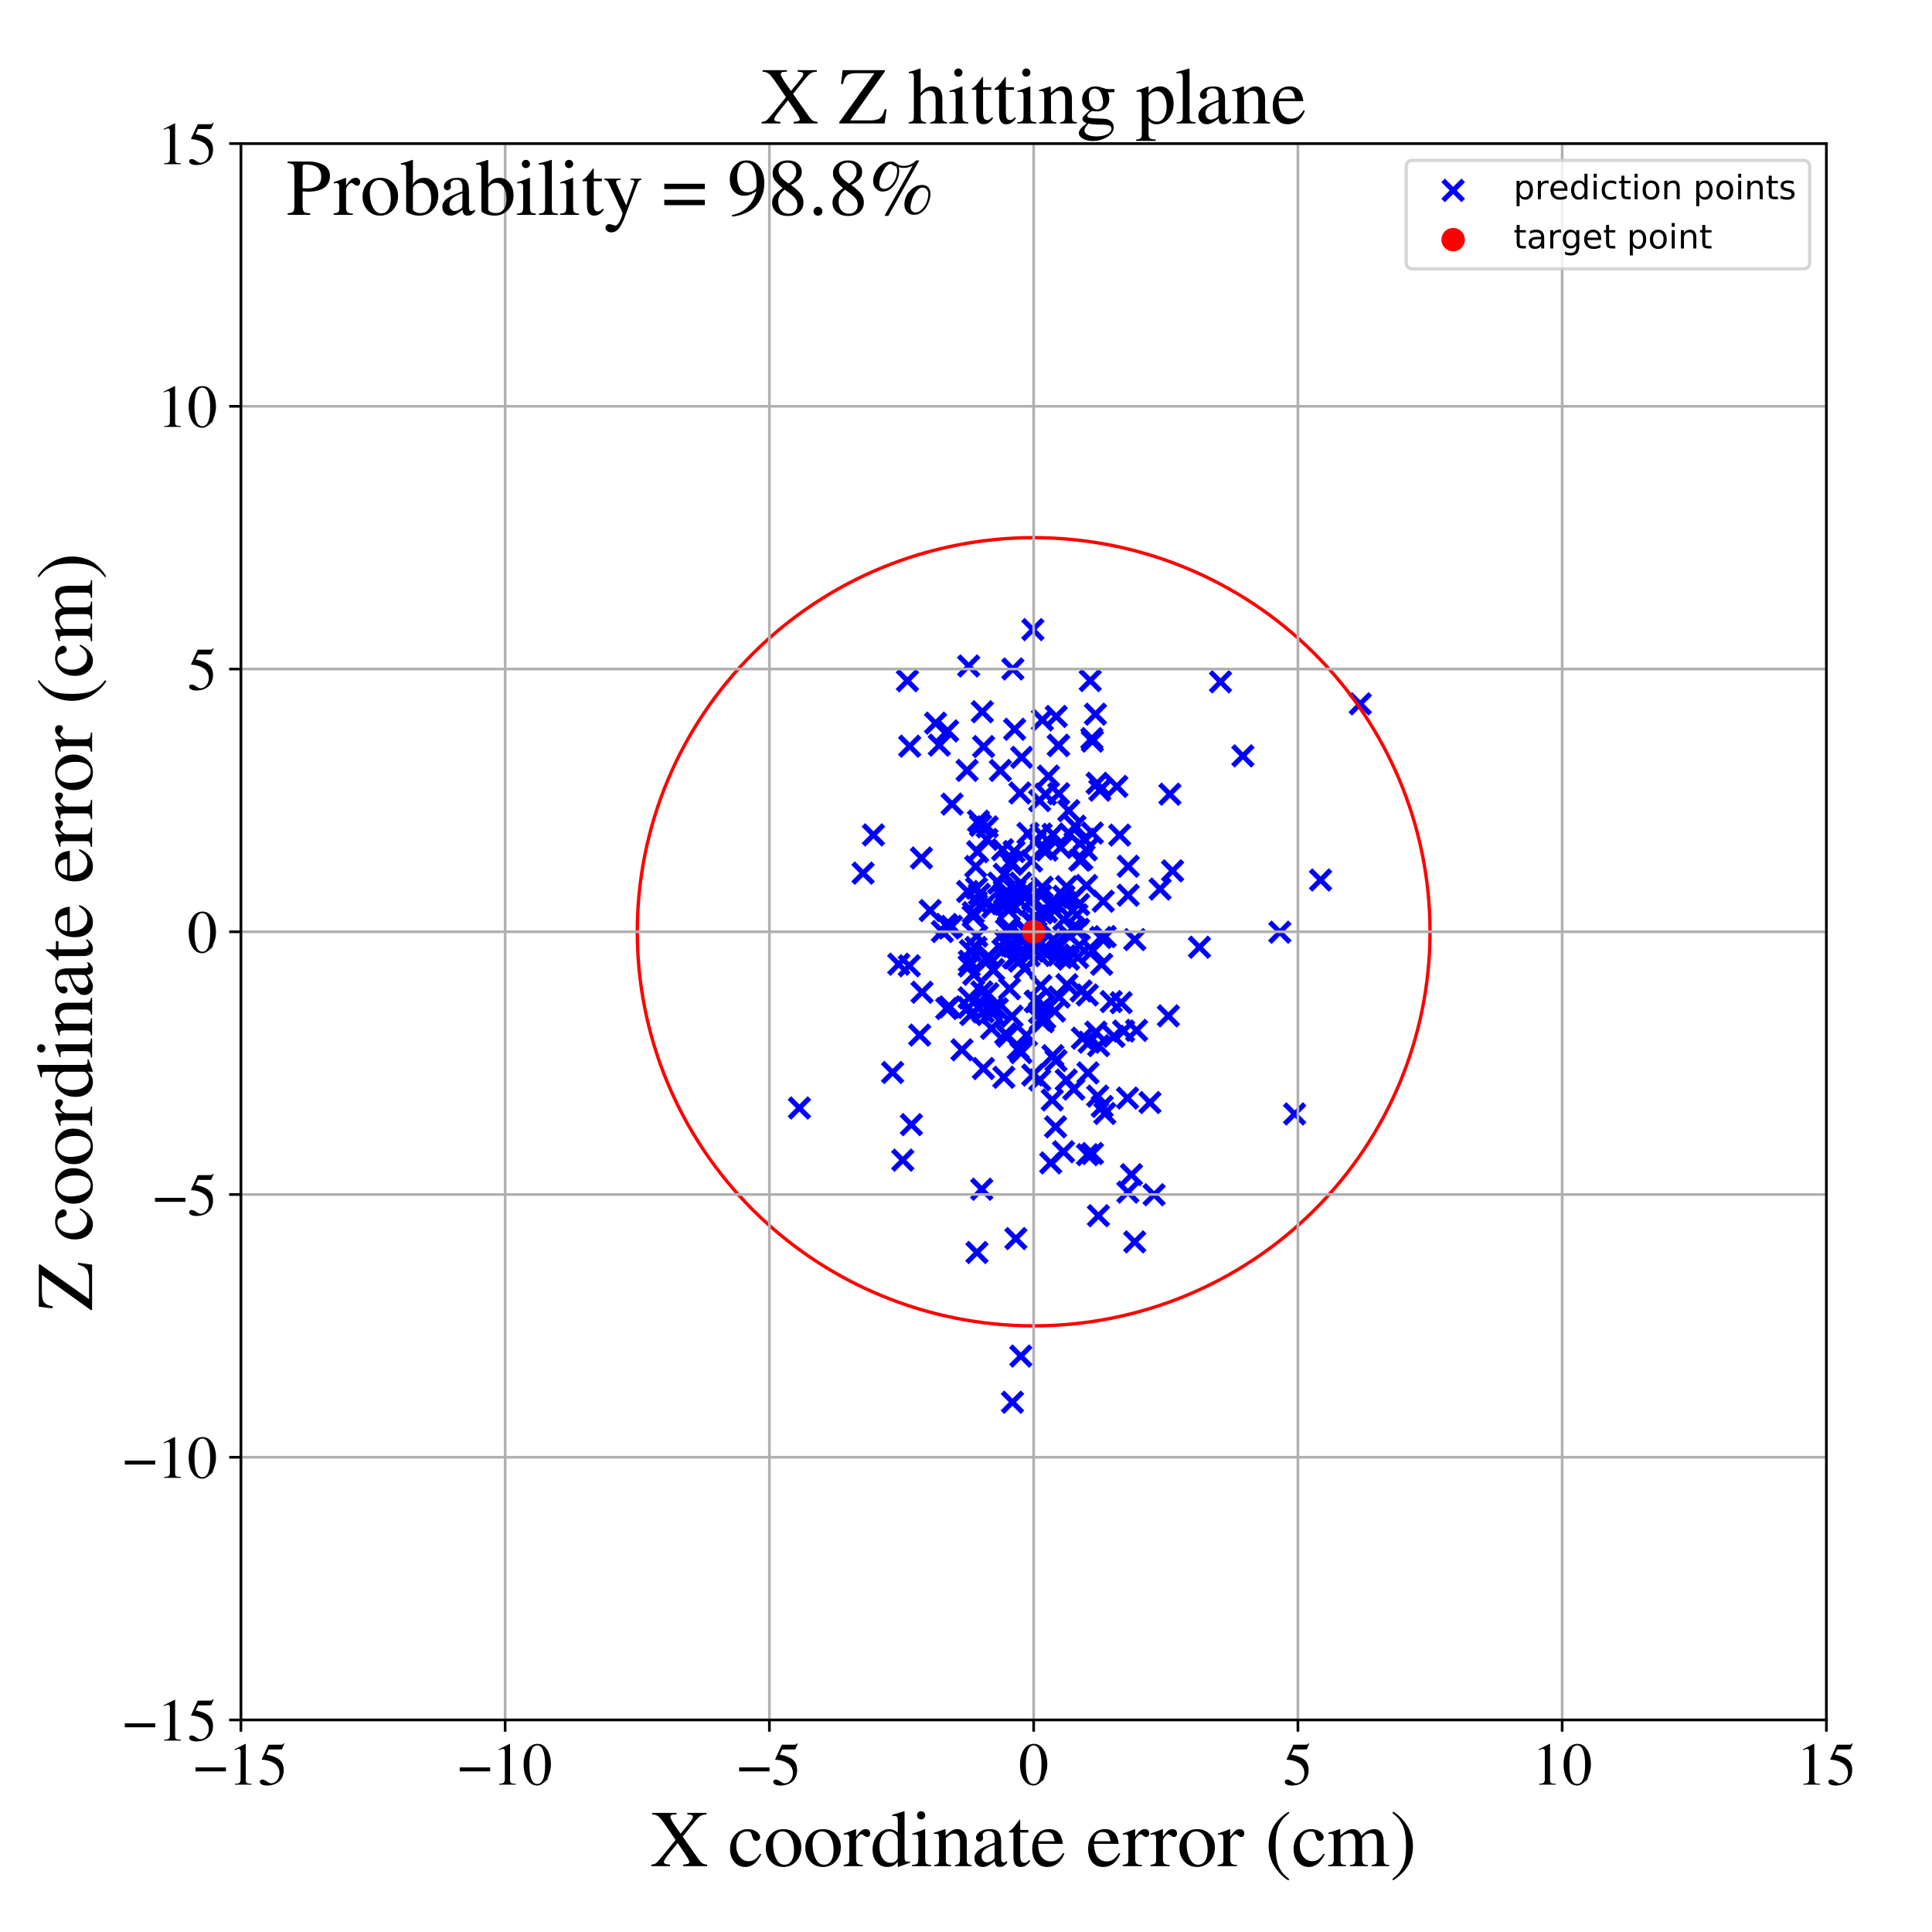 <?xml version="1.0" encoding="utf-8" standalone="no"?>
<!DOCTYPE svg PUBLIC "-//W3C//DTD SVG 1.1//EN"
  "http://www.w3.org/Graphics/SVG/1.1/DTD/svg11.dtd">
<!-- Created with matplotlib (https://matplotlib.org/) -->
<svg height="576pt" version="1.1" viewBox="0 0 576 576" width="576pt" xmlns="http://www.w3.org/2000/svg" xmlns:xlink="http://www.w3.org/1999/xlink">
 <defs>
  <style type="text/css">
*{stroke-linecap:butt;stroke-linejoin:round;}
  </style>
 </defs>
 <g id="figure_1">
  <g id="patch_1">
   <path d="M 0 576 
L 576 576 
L 576 0 
L 0 0 
z
" style="fill:#ffffff;"/>
  </g>
  <g id="axes_1">
   <g id="patch_2">
    <path d="M 71.822 512.784 
L 544.52 512.784 
L 544.52 42.802 
L 71.822 42.802 
z
" style="fill:#ffffff;"/>
   </g>
   <g id="PathCollection_1">
    <defs>
     <path d="M -3 3 
L 3 -3 
M -3 -3 
L 3 3 
" id="m7351bbcbf1" style="stroke:#0000ff;stroke-width:1.5;"/>
    </defs>
    <g clip-path="url(#pd2d0d2e8d1)">
     <use style="fill:#0000ff;stroke:#0000ff;stroke-width:1.5;" x="329.475" xlink:href="#m7351bbcbf1" y="279.239"/>
     <use style="fill:#0000ff;stroke:#0000ff;stroke-width:1.5;" x="307.403" xlink:href="#m7351bbcbf1" y="282.36"/>
     <use style="fill:#0000ff;stroke:#0000ff;stroke-width:1.5;" x="299.013" xlink:href="#m7351bbcbf1" y="283.264"/>
     <use style="fill:#0000ff;stroke:#0000ff;stroke-width:1.5;" x="295.857" xlink:href="#m7351bbcbf1" y="302.035"/>
     <use style="fill:#0000ff;stroke:#0000ff;stroke-width:1.5;" x="295.899" xlink:href="#m7351bbcbf1" y="300.642"/>
     <use style="fill:#0000ff;stroke:#0000ff;stroke-width:1.5;" x="307.555" xlink:href="#m7351bbcbf1" y="256.699"/>
     <use style="fill:#0000ff;stroke:#0000ff;stroke-width:1.5;" x="290.322" xlink:href="#m7351bbcbf1" y="290.483"/>
     <use style="fill:#0000ff;stroke:#0000ff;stroke-width:1.5;" x="307.938" xlink:href="#m7351bbcbf1" y="187.705"/>
     <use style="fill:#0000ff;stroke:#0000ff;stroke-width:1.5;" x="293.188" xlink:href="#m7351bbcbf1" y="318.562"/>
     <use style="fill:#0000ff;stroke:#0000ff;stroke-width:1.5;" x="309.953" xlink:href="#m7351bbcbf1" y="238.691"/>
     <use style="fill:#0000ff;stroke:#0000ff;stroke-width:1.5;" x="322.314" xlink:href="#m7351bbcbf1" y="295.45"/>
     <use style="fill:#0000ff;stroke:#0000ff;stroke-width:1.5;" x="321.92" xlink:href="#m7351bbcbf1" y="256.457"/>
     <use style="fill:#0000ff;stroke:#0000ff;stroke-width:1.5;" x="318.631" xlink:href="#m7351bbcbf1" y="241.687"/>
     <use style="fill:#0000ff;stroke:#0000ff;stroke-width:1.5;" x="302.516" xlink:href="#m7351bbcbf1" y="285.549"/>
     <use style="fill:#0000ff;stroke:#0000ff;stroke-width:1.5;" x="314.835" xlink:href="#m7351bbcbf1" y="316.219"/>
     <use style="fill:#0000ff;stroke:#0000ff;stroke-width:1.5;" x="312.586" xlink:href="#m7351bbcbf1" y="231.384"/>
     <use style="fill:#0000ff;stroke:#0000ff;stroke-width:1.5;" x="312.09" xlink:href="#m7351bbcbf1" y="253.449"/>
     <use style="fill:#0000ff;stroke:#0000ff;stroke-width:1.5;" x="282.147" xlink:href="#m7351bbcbf1" y="275.606"/>
     <use style="fill:#0000ff;stroke:#0000ff;stroke-width:1.5;" x="321.779" xlink:href="#m7351bbcbf1" y="281.927"/>
     <use style="fill:#0000ff;stroke:#0000ff;stroke-width:1.5;" x="320.06" xlink:href="#m7351bbcbf1" y="276.55"/>
     <use style="fill:#0000ff;stroke:#0000ff;stroke-width:1.5;" x="317.186" xlink:href="#m7351bbcbf1" y="267.225"/>
     <use style="fill:#0000ff;stroke:#0000ff;stroke-width:1.5;" x="310.967" xlink:href="#m7351bbcbf1" y="304.626"/>
     <use style="fill:#0000ff;stroke:#0000ff;stroke-width:1.5;" x="336.254" xlink:href="#m7351bbcbf1" y="355.411"/>
     <use style="fill:#0000ff;stroke:#0000ff;stroke-width:1.5;" x="293.934" xlink:href="#m7351bbcbf1" y="269.442"/>
     <use style="fill:#0000ff;stroke:#0000ff;stroke-width:1.5;" x="308.638" xlink:href="#m7351bbcbf1" y="298.633"/>
     <use style="fill:#0000ff;stroke:#0000ff;stroke-width:1.5;" x="310.722" xlink:href="#m7351bbcbf1" y="264.502"/>
     <use style="fill:#0000ff;stroke:#0000ff;stroke-width:1.5;" x="318.963" xlink:href="#m7351bbcbf1" y="279.081"/>
     <use style="fill:#0000ff;stroke:#0000ff;stroke-width:1.5;" x="306.812" xlink:href="#m7351bbcbf1" y="284.914"/>
     <use style="fill:#0000ff;stroke:#0000ff;stroke-width:1.5;" x="277.318" xlink:href="#m7351bbcbf1" y="271.47"/>
     <use style="fill:#0000ff;stroke:#0000ff;stroke-width:1.5;" x="322.534" xlink:href="#m7351bbcbf1" y="256.106"/>
     <use style="fill:#0000ff;stroke:#0000ff;stroke-width:1.5;" x="338.856" xlink:href="#m7351bbcbf1" y="307.185"/>
     <use style="fill:#0000ff;stroke:#0000ff;stroke-width:1.5;" x="313.706" xlink:href="#m7351bbcbf1" y="327.941"/>
     <use style="fill:#0000ff;stroke:#0000ff;stroke-width:1.5;" x="288.998" xlink:href="#m7351bbcbf1" y="286.566"/>
     <use style="fill:#0000ff;stroke:#0000ff;stroke-width:1.5;" x="294.677" xlink:href="#m7351bbcbf1" y="285.104"/>
     <use style="fill:#0000ff;stroke:#0000ff;stroke-width:1.5;" x="302.322" xlink:href="#m7351bbcbf1" y="253.864"/>
     <use style="fill:#0000ff;stroke:#0000ff;stroke-width:1.5;" x="316.221" xlink:href="#m7351bbcbf1" y="252.663"/>
     <use style="fill:#0000ff;stroke:#0000ff;stroke-width:1.5;" x="331.301" xlink:href="#m7351bbcbf1" y="298.609"/>
     <use style="fill:#0000ff;stroke:#0000ff;stroke-width:1.5;" x="298.247" xlink:href="#m7351bbcbf1" y="229.699"/>
     <use style="fill:#0000ff;stroke:#0000ff;stroke-width:1.5;" x="325.783" xlink:href="#m7351bbcbf1" y="283.424"/>
     <use style="fill:#0000ff;stroke:#0000ff;stroke-width:1.5;" x="326.717" xlink:href="#m7351bbcbf1" y="307.718"/>
     <use style="fill:#0000ff;stroke:#0000ff;stroke-width:1.5;" x="334.984" xlink:href="#m7351bbcbf1" y="307.387"/>
     <use style="fill:#0000ff;stroke:#0000ff;stroke-width:1.5;" x="274.194" xlink:href="#m7351bbcbf1" y="308.605"/>
     <use style="fill:#0000ff;stroke:#0000ff;stroke-width:1.5;" x="291.147" xlink:href="#m7351bbcbf1" y="264.816"/>
     <use style="fill:#0000ff;stroke:#0000ff;stroke-width:1.5;" x="297.733" xlink:href="#m7351bbcbf1" y="263.279"/>
     <use style="fill:#0000ff;stroke:#0000ff;stroke-width:1.5;" x="338.324" xlink:href="#m7351bbcbf1" y="280.127"/>
     <use style="fill:#0000ff;stroke:#0000ff;stroke-width:1.5;" x="307.625" xlink:href="#m7351bbcbf1" y="275.106"/>
     <use style="fill:#0000ff;stroke:#0000ff;stroke-width:1.5;" x="309.927" xlink:href="#m7351bbcbf1" y="301.843"/>
     <use style="fill:#0000ff;stroke:#0000ff;stroke-width:1.5;" x="311.972" xlink:href="#m7351bbcbf1" y="271.87"/>
     <use style="fill:#0000ff;stroke:#0000ff;stroke-width:1.5;" x="280.045" xlink:href="#m7351bbcbf1" y="222.155"/>
     <use style="fill:#0000ff;stroke:#0000ff;stroke-width:1.5;" x="300.999" xlink:href="#m7351bbcbf1" y="277.595"/>
     <use style="fill:#0000ff;stroke:#0000ff;stroke-width:1.5;" x="289.317" xlink:href="#m7351bbcbf1" y="283.409"/>
     <use style="fill:#0000ff;stroke:#0000ff;stroke-width:1.5;" x="302.113" xlink:href="#m7351bbcbf1" y="282.128"/>
     <use style="fill:#0000ff;stroke:#0000ff;stroke-width:1.5;" x="271.093" xlink:href="#m7351bbcbf1" y="287.934"/>
     <use style="fill:#0000ff;stroke:#0000ff;stroke-width:1.5;" x="303.892" xlink:href="#m7351bbcbf1" y="286.549"/>
     <use style="fill:#0000ff;stroke:#0000ff;stroke-width:1.5;" x="328.613" xlink:href="#m7351bbcbf1" y="329.876"/>
     <use style="fill:#0000ff;stroke:#0000ff;stroke-width:1.5;" x="304.392" xlink:href="#m7351bbcbf1" y="278.858"/>
     <use style="fill:#0000ff;stroke:#0000ff;stroke-width:1.5;" x="280.956" xlink:href="#m7351bbcbf1" y="277.72"/>
     <use style="fill:#0000ff;stroke:#0000ff;stroke-width:1.5;" x="307.889" xlink:href="#m7351bbcbf1" y="320.509"/>
     <use style="fill:#0000ff;stroke:#0000ff;stroke-width:1.5;" x="299.558" xlink:href="#m7351bbcbf1" y="269.56"/>
     <use style="fill:#0000ff;stroke:#0000ff;stroke-width:1.5;" x="304.592" xlink:href="#m7351bbcbf1" y="225.784"/>
     <use style="fill:#0000ff;stroke:#0000ff;stroke-width:1.5;" x="357.606" xlink:href="#m7351bbcbf1" y="282.403"/>
     <use style="fill:#0000ff;stroke:#0000ff;stroke-width:1.5;" x="332.968" xlink:href="#m7351bbcbf1" y="234.448"/>
     <use style="fill:#0000ff;stroke:#0000ff;stroke-width:1.5;" x="290.128" xlink:href="#m7351bbcbf1" y="273.151"/>
     <use style="fill:#0000ff;stroke:#0000ff;stroke-width:1.5;" x="299.408" xlink:href="#m7351bbcbf1" y="260.662"/>
     <use style="fill:#0000ff;stroke:#0000ff;stroke-width:1.5;" x="318.077" xlink:href="#m7351bbcbf1" y="293.552"/>
     <use style="fill:#0000ff;stroke:#0000ff;stroke-width:1.5;" x="310.753" xlink:href="#m7351bbcbf1" y="253.123"/>
     <use style="fill:#0000ff;stroke:#0000ff;stroke-width:1.5;" x="315.106" xlink:href="#m7351bbcbf1" y="281.101"/>
     <use style="fill:#0000ff;stroke:#0000ff;stroke-width:1.5;" x="306.263" xlink:href="#m7351bbcbf1" y="266.351"/>
     <use style="fill:#0000ff;stroke:#0000ff;stroke-width:1.5;" x="304.587" xlink:href="#m7351bbcbf1" y="266.659"/>
     <use style="fill:#0000ff;stroke:#0000ff;stroke-width:1.5;" x="315.621" xlink:href="#m7351bbcbf1" y="222.241"/>
     <use style="fill:#0000ff;stroke:#0000ff;stroke-width:1.5;" x="327.542" xlink:href="#m7351bbcbf1" y="311.743"/>
     <use style="fill:#0000ff;stroke:#0000ff;stroke-width:1.5;" x="271.213" xlink:href="#m7351bbcbf1" y="222.473"/>
     <use style="fill:#0000ff;stroke:#0000ff;stroke-width:1.5;" x="292.732" xlink:href="#m7351bbcbf1" y="295.714"/>
     <use style="fill:#0000ff;stroke:#0000ff;stroke-width:1.5;" x="324.364" xlink:href="#m7351bbcbf1" y="319.872"/>
     <use style="fill:#0000ff;stroke:#0000ff;stroke-width:1.5;" x="311.195" xlink:href="#m7351bbcbf1" y="299.762"/>
     <use style="fill:#0000ff;stroke:#0000ff;stroke-width:1.5;" x="306.098" xlink:href="#m7351bbcbf1" y="277.53"/>
     <use style="fill:#0000ff;stroke:#0000ff;stroke-width:1.5;" x="291.268" xlink:href="#m7351bbcbf1" y="373.409"/>
     <use style="fill:#0000ff;stroke:#0000ff;stroke-width:1.5;" x="282.25" xlink:href="#m7351bbcbf1" y="300.682"/>
     <use style="fill:#0000ff;stroke:#0000ff;stroke-width:1.5;" x="299.441" xlink:href="#m7351bbcbf1" y="266.417"/>
     <use style="fill:#0000ff;stroke:#0000ff;stroke-width:1.5;" x="288.326" xlink:href="#m7351bbcbf1" y="229.686"/>
     <use style="fill:#0000ff;stroke:#0000ff;stroke-width:1.5;" x="320.497" xlink:href="#m7351bbcbf1" y="246.314"/>
     <use style="fill:#0000ff;stroke:#0000ff;stroke-width:1.5;" x="303.581" xlink:href="#m7351bbcbf1" y="312.679"/>
     <use style="fill:#0000ff;stroke:#0000ff;stroke-width:1.5;" x="295.619" xlink:href="#m7351bbcbf1" y="306.581"/>
     <use style="fill:#0000ff;stroke:#0000ff;stroke-width:1.5;" x="300.526" xlink:href="#m7351bbcbf1" y="268.911"/>
     <use style="fill:#0000ff;stroke:#0000ff;stroke-width:1.5;" x="348.34" xlink:href="#m7351bbcbf1" y="302.864"/>
     <use style="fill:#0000ff;stroke:#0000ff;stroke-width:1.5;" x="301.972" xlink:href="#m7351bbcbf1" y="199.448"/>
     <use style="fill:#0000ff;stroke:#0000ff;stroke-width:1.5;" x="238.33" xlink:href="#m7351bbcbf1" y="330.337"/>
     <use style="fill:#0000ff;stroke:#0000ff;stroke-width:1.5;" x="288.796" xlink:href="#m7351bbcbf1" y="198.55"/>
     <use style="fill:#0000ff;stroke:#0000ff;stroke-width:1.5;" x="288.944" xlink:href="#m7351bbcbf1" y="297.511"/>
     <use style="fill:#0000ff;stroke:#0000ff;stroke-width:1.5;" x="312.882" xlink:href="#m7351bbcbf1" y="283.568"/>
     <use style="fill:#0000ff;stroke:#0000ff;stroke-width:1.5;" x="267.954" xlink:href="#m7351bbcbf1" y="287.46"/>
     <use style="fill:#0000ff;stroke:#0000ff;stroke-width:1.5;" x="385.976" xlink:href="#m7351bbcbf1" y="332.111"/>
     <use style="fill:#0000ff;stroke:#0000ff;stroke-width:1.5;" x="304.113" xlink:href="#m7351bbcbf1" y="268.766"/>
     <use style="fill:#0000ff;stroke:#0000ff;stroke-width:1.5;" x="324.162" xlink:href="#m7351bbcbf1" y="296.636"/>
     <use style="fill:#0000ff;stroke:#0000ff;stroke-width:1.5;" x="310.286" xlink:href="#m7351bbcbf1" y="267.047"/>
     <use style="fill:#0000ff;stroke:#0000ff;stroke-width:1.5;" x="302.583" xlink:href="#m7351bbcbf1" y="265.485"/>
     <use style="fill:#0000ff;stroke:#0000ff;stroke-width:1.5;" x="336.157" xlink:href="#m7351bbcbf1" y="327.375"/>
     <use style="fill:#0000ff;stroke:#0000ff;stroke-width:1.5;" x="307.882" xlink:href="#m7351bbcbf1" y="268.121"/>
     <use style="fill:#0000ff;stroke:#0000ff;stroke-width:1.5;" x="306.638" xlink:href="#m7351bbcbf1" y="278.576"/>
     <use style="fill:#0000ff;stroke:#0000ff;stroke-width:1.5;" x="315.51" xlink:href="#m7351bbcbf1" y="222.231"/>
     <use style="fill:#0000ff;stroke:#0000ff;stroke-width:1.5;" x="311.469" xlink:href="#m7351bbcbf1" y="303.519"/>
     <use style="fill:#0000ff;stroke:#0000ff;stroke-width:1.5;" x="370.547" xlink:href="#m7351bbcbf1" y="225.355"/>
     <use style="fill:#0000ff;stroke:#0000ff;stroke-width:1.5;" x="336.346" xlink:href="#m7351bbcbf1" y="266.899"/>
     <use style="fill:#0000ff;stroke:#0000ff;stroke-width:1.5;" x="332.093" xlink:href="#m7351bbcbf1" y="308.978"/>
     <use style="fill:#0000ff;stroke:#0000ff;stroke-width:1.5;" x="293.11" xlink:href="#m7351bbcbf1" y="301.693"/>
     <use style="fill:#0000ff;stroke:#0000ff;stroke-width:1.5;" x="283.095" xlink:href="#m7351bbcbf1" y="300.181"/>
     <use style="fill:#0000ff;stroke:#0000ff;stroke-width:1.5;" x="310.241" xlink:href="#m7351bbcbf1" y="275.17"/>
     <use style="fill:#0000ff;stroke:#0000ff;stroke-width:1.5;" x="309.5" xlink:href="#m7351bbcbf1" y="280.962"/>
     <use style="fill:#0000ff;stroke:#0000ff;stroke-width:1.5;" x="305.776" xlink:href="#m7351bbcbf1" y="265.529"/>
     <use style="fill:#0000ff;stroke:#0000ff;stroke-width:1.5;" x="291.208" xlink:href="#m7351bbcbf1" y="279.087"/>
     <use style="fill:#0000ff;stroke:#0000ff;stroke-width:1.5;" x="291.461" xlink:href="#m7351bbcbf1" y="253.931"/>
     <use style="fill:#0000ff;stroke:#0000ff;stroke-width:1.5;" x="325.701" xlink:href="#m7351bbcbf1" y="343.905"/>
     <use style="fill:#0000ff;stroke:#0000ff;stroke-width:1.5;" x="310.309" xlink:href="#m7351bbcbf1" y="293.883"/>
     <use style="fill:#0000ff;stroke:#0000ff;stroke-width:1.5;" x="288.72" xlink:href="#m7351bbcbf1" y="300.379"/>
     <use style="fill:#0000ff;stroke:#0000ff;stroke-width:1.5;" x="299.701" xlink:href="#m7351bbcbf1" y="280.509"/>
     <use style="fill:#0000ff;stroke:#0000ff;stroke-width:1.5;" x="334.255" xlink:href="#m7351bbcbf1" y="298.935"/>
     <use style="fill:#0000ff;stroke:#0000ff;stroke-width:1.5;" x="274.713" xlink:href="#m7351bbcbf1" y="255.807"/>
     <use style="fill:#0000ff;stroke:#0000ff;stroke-width:1.5;" x="291.933" xlink:href="#m7351bbcbf1" y="300.488"/>
     <use style="fill:#0000ff;stroke:#0000ff;stroke-width:1.5;" x="291.985" xlink:href="#m7351bbcbf1" y="266.6"/>
     <use style="fill:#0000ff;stroke:#0000ff;stroke-width:1.5;" x="325.675" xlink:href="#m7351bbcbf1" y="220.967"/>
     <use style="fill:#0000ff;stroke:#0000ff;stroke-width:1.5;" x="323.874" xlink:href="#m7351bbcbf1" y="253.383"/>
     <use style="fill:#0000ff;stroke:#0000ff;stroke-width:1.5;" x="290.898" xlink:href="#m7351bbcbf1" y="258.339"/>
     <use style="fill:#0000ff;stroke:#0000ff;stroke-width:1.5;" x="327.256" xlink:href="#m7351bbcbf1" y="326.789"/>
     <use style="fill:#0000ff;stroke:#0000ff;stroke-width:1.5;" x="321.611" xlink:href="#m7351bbcbf1" y="269.672"/>
     <use style="fill:#0000ff;stroke:#0000ff;stroke-width:1.5;" x="317.145" xlink:href="#m7351bbcbf1" y="274.195"/>
     <use style="fill:#0000ff;stroke:#0000ff;stroke-width:1.5;" x="315.579" xlink:href="#m7351bbcbf1" y="284.716"/>
     <use style="fill:#0000ff;stroke:#0000ff;stroke-width:1.5;" x="294.253" xlink:href="#m7351bbcbf1" y="250.25"/>
     <use style="fill:#0000ff;stroke:#0000ff;stroke-width:1.5;" x="308.841" xlink:href="#m7351bbcbf1" y="273.022"/>
     <use style="fill:#0000ff;stroke:#0000ff;stroke-width:1.5;" x="314.906" xlink:href="#m7351bbcbf1" y="213.595"/>
     <use style="fill:#0000ff;stroke:#0000ff;stroke-width:1.5;" x="282.508" xlink:href="#m7351bbcbf1" y="217.91"/>
     <use style="fill:#0000ff;stroke:#0000ff;stroke-width:1.5;" x="310.408" xlink:href="#m7351bbcbf1" y="248.665"/>
     <use style="fill:#0000ff;stroke:#0000ff;stroke-width:1.5;" x="315.658" xlink:href="#m7351bbcbf1" y="270.203"/>
     <use style="fill:#0000ff;stroke:#0000ff;stroke-width:1.5;" x="269.146" xlink:href="#m7351bbcbf1" y="345.884"/>
     <use style="fill:#0000ff;stroke:#0000ff;stroke-width:1.5;" x="278.921" xlink:href="#m7351bbcbf1" y="215.596"/>
     <use style="fill:#0000ff;stroke:#0000ff;stroke-width:1.5;" x="325.515" xlink:href="#m7351bbcbf1" y="220.196"/>
     <use style="fill:#0000ff;stroke:#0000ff;stroke-width:1.5;" x="301.86" xlink:href="#m7351bbcbf1" y="269.697"/>
     <use style="fill:#0000ff;stroke:#0000ff;stroke-width:1.5;" x="282.951" xlink:href="#m7351bbcbf1" y="276.681"/>
     <use style="fill:#0000ff;stroke:#0000ff;stroke-width:1.5;" x="328.91" xlink:href="#m7351bbcbf1" y="268.684"/>
     <use style="fill:#0000ff;stroke:#0000ff;stroke-width:1.5;" x="306.023" xlink:href="#m7351bbcbf1" y="308.657"/>
     <use style="fill:#0000ff;stroke:#0000ff;stroke-width:1.5;" x="294.142" xlink:href="#m7351bbcbf1" y="285.979"/>
     <use style="fill:#0000ff;stroke:#0000ff;stroke-width:1.5;" x="306.48" xlink:href="#m7351bbcbf1" y="248.486"/>
     <use style="fill:#0000ff;stroke:#0000ff;stroke-width:1.5;" x="342.837" xlink:href="#m7351bbcbf1" y="328.711"/>
     <use style="fill:#0000ff;stroke:#0000ff;stroke-width:1.5;" x="257.318" xlink:href="#m7351bbcbf1" y="260.317"/>
     <use style="fill:#0000ff;stroke:#0000ff;stroke-width:1.5;" x="304.081" xlink:href="#m7351bbcbf1" y="236.416"/>
     <use style="fill:#0000ff;stroke:#0000ff;stroke-width:1.5;" x="300.699" xlink:href="#m7351bbcbf1" y="271.326"/>
     <use style="fill:#0000ff;stroke:#0000ff;stroke-width:1.5;" x="317.969" xlink:href="#m7351bbcbf1" y="264.341"/>
     <use style="fill:#0000ff;stroke:#0000ff;stroke-width:1.5;" x="292.337" xlink:href="#m7351bbcbf1" y="246.076"/>
     <use style="fill:#0000ff;stroke:#0000ff;stroke-width:1.5;" x="299.854" xlink:href="#m7351bbcbf1" y="308.182"/>
     <use style="fill:#0000ff;stroke:#0000ff;stroke-width:1.5;" x="309.828" xlink:href="#m7351bbcbf1" y="284.868"/>
     <use style="fill:#0000ff;stroke:#0000ff;stroke-width:1.5;" x="311.099" xlink:href="#m7351bbcbf1" y="283.614"/>
     <use style="fill:#0000ff;stroke:#0000ff;stroke-width:1.5;" x="327.486" xlink:href="#m7351bbcbf1" y="362.447"/>
     <use style="fill:#0000ff;stroke:#0000ff;stroke-width:1.5;" x="299.711" xlink:href="#m7351bbcbf1" y="268.092"/>
     <use style="fill:#0000ff;stroke:#0000ff;stroke-width:1.5;" x="304.392" xlink:href="#m7351bbcbf1" y="313.834"/>
     <use style="fill:#0000ff;stroke:#0000ff;stroke-width:1.5;" x="326.593" xlink:href="#m7351bbcbf1" y="212.923"/>
     <use style="fill:#0000ff;stroke:#0000ff;stroke-width:1.5;" x="314.702" xlink:href="#m7351bbcbf1" y="335.965"/>
     <use style="fill:#0000ff;stroke:#0000ff;stroke-width:1.5;" x="304.739" xlink:href="#m7351bbcbf1" y="280.6"/>
     <use style="fill:#0000ff;stroke:#0000ff;stroke-width:1.5;" x="301.597" xlink:href="#m7351bbcbf1" y="257.704"/>
     <use style="fill:#0000ff;stroke:#0000ff;stroke-width:1.5;" x="317.527" xlink:href="#m7351bbcbf1" y="284.975"/>
     <use style="fill:#0000ff;stroke:#0000ff;stroke-width:1.5;" x="338.303" xlink:href="#m7351bbcbf1" y="370.253"/>
     <use style="fill:#0000ff;stroke:#0000ff;stroke-width:1.5;" x="302.871" xlink:href="#m7351bbcbf1" y="369.267"/>
     <use style="fill:#0000ff;stroke:#0000ff;stroke-width:1.5;" x="294.53" xlink:href="#m7351bbcbf1" y="296.249"/>
     <use style="fill:#0000ff;stroke:#0000ff;stroke-width:1.5;" x="296.056" xlink:href="#m7351bbcbf1" y="289.148"/>
     <use style="fill:#0000ff;stroke:#0000ff;stroke-width:1.5;" x="297.312" xlink:href="#m7351bbcbf1" y="300.765"/>
     <use style="fill:#0000ff;stroke:#0000ff;stroke-width:1.5;" x="327.906" xlink:href="#m7351bbcbf1" y="235.581"/>
     <use style="fill:#0000ff;stroke:#0000ff;stroke-width:1.5;" x="300.879" xlink:href="#m7351bbcbf1" y="267.264"/>
     <use style="fill:#0000ff;stroke:#0000ff;stroke-width:1.5;" x="302.88" xlink:href="#m7351bbcbf1" y="285.382"/>
     <use style="fill:#0000ff;stroke:#0000ff;stroke-width:1.5;" x="313.933" xlink:href="#m7351bbcbf1" y="248.757"/>
     <use style="fill:#0000ff;stroke:#0000ff;stroke-width:1.5;" x="294.315" xlink:href="#m7351bbcbf1" y="246.513"/>
     <use style="fill:#0000ff;stroke:#0000ff;stroke-width:1.5;" x="274.888" xlink:href="#m7351bbcbf1" y="295.823"/>
     <use style="fill:#0000ff;stroke:#0000ff;stroke-width:1.5;" x="295.97" xlink:href="#m7351bbcbf1" y="270.469"/>
     <use style="fill:#0000ff;stroke:#0000ff;stroke-width:1.5;" x="305.539" xlink:href="#m7351bbcbf1" y="288.702"/>
     <use style="fill:#0000ff;stroke:#0000ff;stroke-width:1.5;" x="327.088" xlink:href="#m7351bbcbf1" y="233.523"/>
     <use style="fill:#0000ff;stroke:#0000ff;stroke-width:1.5;" x="301.851" xlink:href="#m7351bbcbf1" y="418.052"/>
     <use style="fill:#0000ff;stroke:#0000ff;stroke-width:1.5;" x="381.573" xlink:href="#m7351bbcbf1" y="277.923"/>
     <use style="fill:#0000ff;stroke:#0000ff;stroke-width:1.5;" x="321.068" xlink:href="#m7351bbcbf1" y="272.75"/>
     <use style="fill:#0000ff;stroke:#0000ff;stroke-width:1.5;" x="283.846" xlink:href="#m7351bbcbf1" y="239.736"/>
     <use style="fill:#0000ff;stroke:#0000ff;stroke-width:1.5;" x="345.868" xlink:href="#m7351bbcbf1" y="265.062"/>
     <use style="fill:#0000ff;stroke:#0000ff;stroke-width:1.5;" x="405.551" xlink:href="#m7351bbcbf1" y="209.835"/>
     <use style="fill:#0000ff;stroke:#0000ff;stroke-width:1.5;" x="289.437" xlink:href="#m7351bbcbf1" y="302.477"/>
     <use style="fill:#0000ff;stroke:#0000ff;stroke-width:1.5;" x="291.083" xlink:href="#m7351bbcbf1" y="268.88"/>
     <use style="fill:#0000ff;stroke:#0000ff;stroke-width:1.5;" x="299.279" xlink:href="#m7351bbcbf1" y="321.181"/>
     <use style="fill:#0000ff;stroke:#0000ff;stroke-width:1.5;" x="298.917" xlink:href="#m7351bbcbf1" y="253.333"/>
     <use style="fill:#0000ff;stroke:#0000ff;stroke-width:1.5;" x="328.444" xlink:href="#m7351bbcbf1" y="287.493"/>
     <use style="fill:#0000ff;stroke:#0000ff;stroke-width:1.5;" x="288.955" xlink:href="#m7351bbcbf1" y="287.977"/>
     <use style="fill:#0000ff;stroke:#0000ff;stroke-width:1.5;" x="313.889" xlink:href="#m7351bbcbf1" y="314.73"/>
     <use style="fill:#0000ff;stroke:#0000ff;stroke-width:1.5;" x="320.169" xlink:href="#m7351bbcbf1" y="267.551"/>
     <use style="fill:#0000ff;stroke:#0000ff;stroke-width:1.5;" x="309.314" xlink:href="#m7351bbcbf1" y="282.128"/>
     <use style="fill:#0000ff;stroke:#0000ff;stroke-width:1.5;" x="325.039" xlink:href="#m7351bbcbf1" y="202.901"/>
     <use style="fill:#0000ff;stroke:#0000ff;stroke-width:1.5;" x="308.632" xlink:href="#m7351bbcbf1" y="251.039"/>
     <use style="fill:#0000ff;stroke:#0000ff;stroke-width:1.5;" x="328.193" xlink:href="#m7351bbcbf1" y="279.513"/>
     <use style="fill:#0000ff;stroke:#0000ff;stroke-width:1.5;" x="337.334" xlink:href="#m7351bbcbf1" y="350.221"/>
     <use style="fill:#0000ff;stroke:#0000ff;stroke-width:1.5;" x="300.826" xlink:href="#m7351bbcbf1" y="276.513"/>
     <use style="fill:#0000ff;stroke:#0000ff;stroke-width:1.5;" x="324.716" xlink:href="#m7351bbcbf1" y="310.709"/>
     <use style="fill:#0000ff;stroke:#0000ff;stroke-width:1.5;" x="308.91" xlink:href="#m7351bbcbf1" y="298.467"/>
     <use style="fill:#0000ff;stroke:#0000ff;stroke-width:1.5;" x="302.502" xlink:href="#m7351bbcbf1" y="217.421"/>
     <use style="fill:#0000ff;stroke:#0000ff;stroke-width:1.5;" x="318.896" xlink:href="#m7351bbcbf1" y="248.663"/>
     <use style="fill:#0000ff;stroke:#0000ff;stroke-width:1.5;" x="324.225" xlink:href="#m7351bbcbf1" y="344.264"/>
     <use style="fill:#0000ff;stroke:#0000ff;stroke-width:1.5;" x="266.115" xlink:href="#m7351bbcbf1" y="319.744"/>
     <use style="fill:#0000ff;stroke:#0000ff;stroke-width:1.5;" x="329.383" xlink:href="#m7351bbcbf1" y="331.959"/>
     <use style="fill:#0000ff;stroke:#0000ff;stroke-width:1.5;" x="270.546" xlink:href="#m7351bbcbf1" y="202.947"/>
     <use style="fill:#0000ff;stroke:#0000ff;stroke-width:1.5;" x="315.647" xlink:href="#m7351bbcbf1" y="236.628"/>
     <use style="fill:#0000ff;stroke:#0000ff;stroke-width:1.5;" x="318.584" xlink:href="#m7351bbcbf1" y="285.96"/>
     <use style="fill:#0000ff;stroke:#0000ff;stroke-width:1.5;" x="310.123" xlink:href="#m7351bbcbf1" y="304.045"/>
     <use style="fill:#0000ff;stroke:#0000ff;stroke-width:1.5;" x="292.693" xlink:href="#m7351bbcbf1" y="354.552"/>
     <use style="fill:#0000ff;stroke:#0000ff;stroke-width:1.5;" x="300.984" xlink:href="#m7351bbcbf1" y="294.779"/>
     <use style="fill:#0000ff;stroke:#0000ff;stroke-width:1.5;" x="304.309" xlink:href="#m7351bbcbf1" y="263.253"/>
     <use style="fill:#0000ff;stroke:#0000ff;stroke-width:1.5;" x="325.652" xlink:href="#m7351bbcbf1" y="248.356"/>
     <use style="fill:#0000ff;stroke:#0000ff;stroke-width:1.5;" x="301.345" xlink:href="#m7351bbcbf1" y="256.849"/>
     <use style="fill:#0000ff;stroke:#0000ff;stroke-width:1.5;" x="363.879" xlink:href="#m7351bbcbf1" y="203.279"/>
     <use style="fill:#0000ff;stroke:#0000ff;stroke-width:1.5;" x="283.686" xlink:href="#m7351bbcbf1" y="276.175"/>
     <use style="fill:#0000ff;stroke:#0000ff;stroke-width:1.5;" x="313.318" xlink:href="#m7351bbcbf1" y="269.087"/>
     <use style="fill:#0000ff;stroke:#0000ff;stroke-width:1.5;" x="301.372" xlink:href="#m7351bbcbf1" y="281.873"/>
     <use style="fill:#0000ff;stroke:#0000ff;stroke-width:1.5;" x="321.568" xlink:href="#m7351bbcbf1" y="277.045"/>
     <use style="fill:#0000ff;stroke:#0000ff;stroke-width:1.5;" x="333.818" xlink:href="#m7351bbcbf1" y="248.972"/>
     <use style="fill:#0000ff;stroke:#0000ff;stroke-width:1.5;" x="336.367" xlink:href="#m7351bbcbf1" y="258.26"/>
     <use style="fill:#0000ff;stroke:#0000ff;stroke-width:1.5;" x="321.306" xlink:href="#m7351bbcbf1" y="285.457"/>
     <use style="fill:#0000ff;stroke:#0000ff;stroke-width:1.5;" x="314.411" xlink:href="#m7351bbcbf1" y="301.438"/>
     <use style="fill:#0000ff;stroke:#0000ff;stroke-width:1.5;" x="293.244" xlink:href="#m7351bbcbf1" y="222.583"/>
     <use style="fill:#0000ff;stroke:#0000ff;stroke-width:1.5;" x="260.406" xlink:href="#m7351bbcbf1" y="248.92"/>
     <use style="fill:#0000ff;stroke:#0000ff;stroke-width:1.5;" x="323.925" xlink:href="#m7351bbcbf1" y="264.007"/>
     <use style="fill:#0000ff;stroke:#0000ff;stroke-width:1.5;" x="301.724" xlink:href="#m7351bbcbf1" y="302.958"/>
     <use style="fill:#0000ff;stroke:#0000ff;stroke-width:1.5;" x="348.789" xlink:href="#m7351bbcbf1" y="236.778"/>
     <use style="fill:#0000ff;stroke:#0000ff;stroke-width:1.5;" x="290.169" xlink:href="#m7351bbcbf1" y="272.079"/>
     <use style="fill:#0000ff;stroke:#0000ff;stroke-width:1.5;" x="349.582" xlink:href="#m7351bbcbf1" y="259.639"/>
     <use style="fill:#0000ff;stroke:#0000ff;stroke-width:1.5;" x="311.711" xlink:href="#m7351bbcbf1" y="236.788"/>
     <use style="fill:#0000ff;stroke:#0000ff;stroke-width:1.5;" x="307.685" xlink:href="#m7351bbcbf1" y="274.577"/>
     <use style="fill:#0000ff;stroke:#0000ff;stroke-width:1.5;" x="310.002" xlink:href="#m7351bbcbf1" y="321.967"/>
     <use style="fill:#0000ff;stroke:#0000ff;stroke-width:1.5;" x="304.346" xlink:href="#m7351bbcbf1" y="404.3"/>
     <use style="fill:#0000ff;stroke:#0000ff;stroke-width:1.5;" x="315.773" xlink:href="#m7351bbcbf1" y="297.249"/>
     <use style="fill:#0000ff;stroke:#0000ff;stroke-width:1.5;" x="302.141" xlink:href="#m7351bbcbf1" y="285.559"/>
     <use style="fill:#0000ff;stroke:#0000ff;stroke-width:1.5;" x="291.724" xlink:href="#m7351bbcbf1" y="244.81"/>
     <use style="fill:#0000ff;stroke:#0000ff;stroke-width:1.5;" x="344.073" xlink:href="#m7351bbcbf1" y="356.193"/>
     <use style="fill:#0000ff;stroke:#0000ff;stroke-width:1.5;" x="296.245" xlink:href="#m7351bbcbf1" y="289.112"/>
     <use style="fill:#0000ff;stroke:#0000ff;stroke-width:1.5;" x="393.702" xlink:href="#m7351bbcbf1" y="262.364"/>
     <use style="fill:#0000ff;stroke:#0000ff;stroke-width:1.5;" x="313.262" xlink:href="#m7351bbcbf1" y="346.709"/>
     <use style="fill:#0000ff;stroke:#0000ff;stroke-width:1.5;" x="292.868" xlink:href="#m7351bbcbf1" y="212.204"/>
     <use style="fill:#0000ff;stroke:#0000ff;stroke-width:1.5;" x="290.973" xlink:href="#m7351bbcbf1" y="282.475"/>
     <use style="fill:#0000ff;stroke:#0000ff;stroke-width:1.5;" x="288.479" xlink:href="#m7351bbcbf1" y="265.784"/>
     <use style="fill:#0000ff;stroke:#0000ff;stroke-width:1.5;" x="286.788" xlink:href="#m7351bbcbf1" y="312.991"/>
     <use style="fill:#0000ff;stroke:#0000ff;stroke-width:1.5;" x="322.69" xlink:href="#m7351bbcbf1" y="309.53"/>
     <use style="fill:#0000ff;stroke:#0000ff;stroke-width:1.5;" x="323.201" xlink:href="#m7351bbcbf1" y="250.207"/>
     <use style="fill:#0000ff;stroke:#0000ff;stroke-width:1.5;" x="310.576" xlink:href="#m7351bbcbf1" y="272.192"/>
     <use style="fill:#0000ff;stroke:#0000ff;stroke-width:1.5;" x="317.884" xlink:href="#m7351bbcbf1" y="321.999"/>
     <use style="fill:#0000ff;stroke:#0000ff;stroke-width:1.5;" x="320.138" xlink:href="#m7351bbcbf1" y="324.714"/>
     <use style="fill:#0000ff;stroke:#0000ff;stroke-width:1.5;" x="300.412" xlink:href="#m7351bbcbf1" y="308.938"/>
     <use style="fill:#0000ff;stroke:#0000ff;stroke-width:1.5;" x="310.777" xlink:href="#m7351bbcbf1" y="214.649"/>
     <use style="fill:#0000ff;stroke:#0000ff;stroke-width:1.5;" x="317.077" xlink:href="#m7351bbcbf1" y="343.381"/>
     <use style="fill:#0000ff;stroke:#0000ff;stroke-width:1.5;" x="271.728" xlink:href="#m7351bbcbf1" y="335.29"/>
     <use style="fill:#0000ff;stroke:#0000ff;stroke-width:1.5;" x="313.816" xlink:href="#m7351bbcbf1" y="280.28"/>
     <use style="fill:#0000ff;stroke:#0000ff;stroke-width:1.5;" x="300.055" xlink:href="#m7351bbcbf1" y="277.288"/>
    </g>
   </g>
   <g id="PathCollection_2">
    <defs>
     <path d="M 0 3 
C 0.796 3 1.559 2.684 2.121 2.121 
C 2.684 1.559 3 0.796 3 0 
C 3 -0.796 2.684 -1.559 2.121 -2.121 
C 1.559 -2.684 0.796 -3 0 -3 
C -0.796 -3 -1.559 -2.684 -2.121 -2.121 
C -2.684 -1.559 -3 -0.796 -3 0 
C -3 0.796 -2.684 1.559 -2.121 2.121 
C -1.559 2.684 -0.796 3 0 3 
z
" id="mb585535654" style="stroke:#ff0000;"/>
    </defs>
    <g clip-path="url(#pd2d0d2e8d1)">
     <use style="fill:#ff0000;stroke:#ff0000;" x="308.171" xlink:href="#mb585535654" y="277.793"/>
    </g>
   </g>
   <g id="patch_3">
    <path clip-path="url(#pd2d0d2e8d1)" d="M 308.171 395.288 
C 339.511 395.288 369.572 382.908 391.733 360.875 
C 413.894 338.841 426.346 308.953 426.346 277.793 
C 426.346 246.633 413.894 216.745 391.733 194.711 
C 369.572 172.677 339.511 160.297 308.171 160.297 
C 276.831 160.297 246.77 172.677 224.609 194.711 
C 202.448 216.745 189.997 246.633 189.997 277.793 
C 189.997 308.953 202.448 338.841 224.609 360.875 
C 246.77 382.908 276.831 395.288 308.171 395.288 
z
" style="fill:none;stroke:#ff0000;stroke-linejoin:miter;"/>
   </g>
   <g id="matplotlib.axis_1">
    <g id="xtick_1">
     <g id="line2d_1">
      <path clip-path="url(#pd2d0d2e8d1)" d="M 71.822 512.784 
L 71.822 42.802 
" style="fill:none;stroke:#b0b0b0;stroke-linecap:square;stroke-width:0.8;"/>
     </g>
     <g id="line2d_2">
      <defs>
       <path d="M 0 0 
L 0 3.5 
" id="m8e522b3ecc" style="stroke:#000000;stroke-width:0.8;"/>
      </defs>
      <g>
       <use style="stroke:#000000;stroke-width:0.8;" x="71.822" xlink:href="#m8e522b3ecc" y="512.784"/>
      </g>
     </g>
     <g id="text_1">
      <!-- −15 -->
      <defs>
       <path d="M 3 22 
L 3 28.594 
L 53.406 28.594 
L 53.406 22 
z
" id="FreeSerif-8722"/>
       <path d="M 18.297 59.297 
Q 16.5 59.297 11.094 57.094 
L 11.094 58.5 
L 29.094 67.594 
L 29.906 67.406 
L 29.906 7.406 
Q 29.906 3.797 31.703 2.688 
Q 33.5 1.594 39.406 1.5 
L 39.406 0 
L 11.797 0 
L 11.797 1.5 
Q 17.406 1.703 19.344 3.141 
Q 21.297 4.594 21.297 9.297 
L 21.297 54.594 
Q 21.297 59.297 18.297 59.297 
z
" id="FreeSerif-49"/>
       <path d="M 35.703 19.406 
Q 35.703 24.703 33.344 28.797 
Q 31 32.906 27.641 35.156 
Q 24.297 37.406 20.141 38.844 
Q 16 40.297 12.953 40.75 
Q 9.906 41.203 7.594 41.203 
Q 6.406 41.203 6.406 42 
Q 6.406 42.297 6.5 42.5 
L 17.406 66.203 
L 38.297 66.203 
Q 39.906 66.203 40.844 66.703 
Q 41.797 67.203 42.906 68.797 
L 43.797 68.094 
L 40 59.203 
Q 39.594 58.297 37.703 58.297 
L 18.094 58.297 
L 13.906 49.797 
Q 28.5 47.203 35.594 41.344 
Q 42.703 35.5 42.703 24.203 
Q 42.703 18.297 40.844 13.688 
Q 39 9.094 36.141 6.297 
Q 33.297 3.5 29.547 1.703 
Q 25.797 -0.094 22.344 -0.75 
Q 18.906 -1.406 15.406 -1.406 
Q 9.797 -1.406 6.5 0.25 
Q 3.203 1.906 3.203 4.797 
Q 3.203 8.5 7.5 8.5 
Q 10.297 8.5 14.75 5.391 
Q 19.203 2.297 21.797 2.297 
Q 27.703 2.297 31.703 7.25 
Q 35.703 12.203 35.703 19.406 
z
" id="FreeSerif-53"/>
      </defs>
      <g transform="translate(57.746 532.077)scale(0.18 -0.18)">
       <use xlink:href="#FreeSerif-8722"/>
       <use x="56.4" xlink:href="#FreeSerif-49"/>
       <use x="106.4" xlink:href="#FreeSerif-53"/>
      </g>
     </g>
    </g>
    <g id="xtick_2">
     <g id="line2d_3">
      <path clip-path="url(#pd2d0d2e8d1)" d="M 150.605 512.784 
L 150.605 42.802 
" style="fill:none;stroke:#b0b0b0;stroke-linecap:square;stroke-width:0.8;"/>
     </g>
     <g id="line2d_4">
      <g>
       <use style="stroke:#000000;stroke-width:0.8;" x="150.605" xlink:href="#m8e522b3ecc" y="512.784"/>
      </g>
     </g>
     <g id="text_2">
      <!-- −10 -->
      <defs>
       <path d="M 47.594 17.797 
Q 35.203 -1.406 25 -1.406 
Q 14.797 -1.406 8.594 8.391 
Q 2.406 18.203 2.406 33.594 
Q 2.406 48.094 8.594 57.844 
Q 14.797 67.594 25.406 67.594 
Q 35.203 67.594 41.391 58 
Q 47.594 48.406 47.594 33 
Q 47.594 17.797 35.203 -1.406 
z
M 25.094 65 
Q 12 65 12 32.703 
Q 12 1.203 25 1.203 
Q 38 1.203 38 32.797 
Q 38 48.5 34.703 56.75 
Q 31.406 65 25.094 65 
z
" id="FreeSerif-48"/>
      </defs>
      <g transform="translate(136.529 532.077)scale(0.18 -0.18)">
       <use xlink:href="#FreeSerif-8722"/>
       <use x="56.4" xlink:href="#FreeSerif-49"/>
       <use x="106.4" xlink:href="#FreeSerif-48"/>
      </g>
     </g>
    </g>
    <g id="xtick_3">
     <g id="line2d_5">
      <path clip-path="url(#pd2d0d2e8d1)" d="M 229.388 512.784 
L 229.388 42.802 
" style="fill:none;stroke:#b0b0b0;stroke-linecap:square;stroke-width:0.8;"/>
     </g>
     <g id="line2d_6">
      <g>
       <use style="stroke:#000000;stroke-width:0.8;" x="229.388" xlink:href="#m8e522b3ecc" y="512.784"/>
      </g>
     </g>
     <g id="text_3">
      <!-- −5 -->
      <g transform="translate(219.812 532.077)scale(0.18 -0.18)">
       <use xlink:href="#FreeSerif-8722"/>
       <use x="56.4" xlink:href="#FreeSerif-53"/>
      </g>
     </g>
    </g>
    <g id="xtick_4">
     <g id="line2d_7">
      <path clip-path="url(#pd2d0d2e8d1)" d="M 308.171 512.784 
L 308.171 42.802 
" style="fill:none;stroke:#b0b0b0;stroke-linecap:square;stroke-width:0.8;"/>
     </g>
     <g id="line2d_8">
      <g>
       <use style="stroke:#000000;stroke-width:0.8;" x="308.171" xlink:href="#m8e522b3ecc" y="512.784"/>
      </g>
     </g>
     <g id="text_4">
      <!-- 0 -->
      <g transform="translate(303.671 532.077)scale(0.18 -0.18)">
       <use xlink:href="#FreeSerif-48"/>
      </g>
     </g>
    </g>
    <g id="xtick_5">
     <g id="line2d_9">
      <path clip-path="url(#pd2d0d2e8d1)" d="M 386.954 512.784 
L 386.954 42.802 
" style="fill:none;stroke:#b0b0b0;stroke-linecap:square;stroke-width:0.8;"/>
     </g>
     <g id="line2d_10">
      <g>
       <use style="stroke:#000000;stroke-width:0.8;" x="386.954" xlink:href="#m8e522b3ecc" y="512.784"/>
      </g>
     </g>
     <g id="text_5">
      <!-- 5 -->
      <g transform="translate(382.454 532.077)scale(0.18 -0.18)">
       <use xlink:href="#FreeSerif-53"/>
      </g>
     </g>
    </g>
    <g id="xtick_6">
     <g id="line2d_11">
      <path clip-path="url(#pd2d0d2e8d1)" d="M 465.737 512.784 
L 465.737 42.802 
" style="fill:none;stroke:#b0b0b0;stroke-linecap:square;stroke-width:0.8;"/>
     </g>
     <g id="line2d_12">
      <g>
       <use style="stroke:#000000;stroke-width:0.8;" x="465.737" xlink:href="#m8e522b3ecc" y="512.784"/>
      </g>
     </g>
     <g id="text_6">
      <!-- 10 -->
      <g transform="translate(456.737 532.077)scale(0.18 -0.18)">
       <use xlink:href="#FreeSerif-49"/>
       <use x="50" xlink:href="#FreeSerif-48"/>
      </g>
     </g>
    </g>
    <g id="xtick_7">
     <g id="line2d_13">
      <path clip-path="url(#pd2d0d2e8d1)" d="M 544.52 512.784 
L 544.52 42.802 
" style="fill:none;stroke:#b0b0b0;stroke-linecap:square;stroke-width:0.8;"/>
     </g>
     <g id="line2d_14">
      <g>
       <use style="stroke:#000000;stroke-width:0.8;" x="544.52" xlink:href="#m8e522b3ecc" y="512.784"/>
      </g>
     </g>
     <g id="text_7">
      <!-- 15 -->
      <g transform="translate(535.52 532.077)scale(0.18 -0.18)">
       <use xlink:href="#FreeSerif-49"/>
       <use x="50" xlink:href="#FreeSerif-53"/>
      </g>
     </g>
    </g>
    <g id="text_8">
     <!-- X coordinate error (cm) -->
     <defs>
      <path d="M 69.594 66.203 
L 69.594 64.297 
Q 64.703 64 62.047 62.344 
Q 59.406 60.703 54.703 54.906 
L 40.094 36.703 
L 59.297 9.297 
Q 62.297 5 64.297 3.703 
Q 66.297 2.406 70.406 1.906 
L 70.406 0 
L 40.703 0 
L 40.703 1.906 
Q 44.797 2.297 46.594 2.938 
Q 48.406 3.594 48.406 5 
Q 48.406 7.203 43.297 14.797 
L 33.797 28.797 
L 21.906 14 
Q 16.703 7.5 16.703 5.406 
Q 16.703 3.703 18.297 2.953 
Q 19.906 2.203 24.297 1.906 
L 24.297 0 
L 1 0 
L 1 1.906 
Q 4.906 2.203 7 3.797 
Q 9.094 5.406 15.5 13.297 
L 31.203 32.594 
L 20.297 48.594 
Q 13.297 58.906 10.25 61.5 
Q 7.203 64.094 2.203 64.297 
L 2.203 66.203 
L 32.406 66.203 
L 32.406 64.297 
L 29.594 64.203 
Q 24.797 64.094 24.797 61.297 
Q 24.797 58.094 33.297 46.297 
L 37.5 40.406 
L 48.797 54.203 
Q 52.797 59.203 52.797 61.094 
Q 52.797 62.797 51.344 63.438 
Q 49.906 64.094 45.797 64.297 
L 45.797 66.203 
z
" id="FreeSerif-88"/>
      <path id="FreeSerif-32"/>
      <path d="M 2.5 21.297 
Q 2.5 32.406 9.047 39.203 
Q 15.594 46 24.406 46 
Q 30.703 46 35.25 42.953 
Q 39.797 39.906 39.797 35.703 
Q 39.797 34 38.391 32.75 
Q 37 31.5 35 31.5 
Q 31.594 31.5 30.297 36.094 
L 29.703 38.297 
Q 28.906 41.094 27.703 42.094 
Q 26.5 43.094 23.797 43.094 
Q 17.703 43.094 13.953 38.25 
Q 10.203 33.406 10.203 25.703 
Q 10.203 17.094 14.547 11.641 
Q 18.906 6.203 25.703 6.203 
Q 30 6.203 33.094 8.25 
Q 36.203 10.297 39.797 15.594 
L 41.203 14.703 
Q 40.203 12.703 39.453 11.391 
Q 38.703 10.094 36.75 7.5 
Q 34.797 4.906 32.891 3.297 
Q 31 1.703 27.891 0.344 
Q 24.797 -1 21.5 -1 
Q 13.203 -1 7.844 5.25 
Q 2.5 11.5 2.5 21.297 
z
" id="FreeSerif-99"/>
      <path d="M 24.594 46 
Q 34.203 46 40.391 39.594 
Q 46.594 33.203 46.594 23.406 
Q 46.594 13 40.188 6 
Q 33.797 -1 24.391 -1 
Q 15 -1 8.75 5.75 
Q 2.5 12.5 2.5 22.594 
Q 2.5 32.906 8.641 39.453 
Q 14.797 46 24.594 46 
z
M 11.5 27.5 
Q 11.5 16.797 15.391 9.297 
Q 19.297 1.797 25.594 1.797 
Q 31.203 1.797 34.391 6.594 
Q 37.594 11.406 37.594 19.906 
Q 37.594 30.203 33.594 36.703 
Q 29.594 43.203 23.297 43.203 
Q 18 43.203 14.75 38.891 
Q 11.5 34.594 11.5 27.5 
z
" id="FreeSerif-111"/>
      <path d="M 30.094 36.203 
Q 28.594 36.203 26.391 37.953 
Q 24.203 39.703 23.5 39.703 
Q 21.5 39.703 19 36.797 
Q 16.5 33.906 16.5 31.5 
L 16.5 9 
Q 16.5 4.703 18.203 3.203 
Q 19.906 1.703 25 1.5 
L 25 0 
L 1 0 
L 1 1.5 
Q 5.797 2.406 6.938 3.5 
Q 8.094 4.594 8.094 8.406 
L 8.094 33.406 
Q 8.094 36.703 7.344 38.047 
Q 6.594 39.406 4.703 39.406 
Q 3.094 39.406 1.203 39 
L 1.203 40.594 
Q 9.203 43.203 16 46 
L 16.5 45.797 
L 16.5 36.594 
Q 20.203 41.906 22.797 43.953 
Q 25.406 46 28.5 46 
Q 31.094 46 32.547 44.594 
Q 34 43.203 34 40.703 
Q 34 38.594 32.953 37.391 
Q 31.906 36.203 30.094 36.203 
z
" id="FreeSerif-114"/>
      <path d="M 34.203 -1 
L 33.797 -0.703 
L 33.797 5.703 
Q 29 -1 21 -1 
Q 12.703 -1 7.594 4.953 
Q 2.5 10.906 2.5 20.5 
Q 2.5 31.094 8.594 38.547 
Q 14.703 46 23.297 46 
Q 28.703 46 33.797 41.703 
L 33.797 57.297 
Q 33.797 60.406 32.891 61.406 
Q 32 62.406 29.203 62.406 
Q 27.797 62.406 27 62.297 
L 27 63.906 
Q 36.094 66.297 41.703 68.297 
L 42.203 68.094 
L 42.203 11.406 
Q 42.203 7.906 43.047 6.797 
Q 43.906 5.703 46.594 5.703 
Q 47.094 5.703 48.906 5.797 
L 48.906 4.203 
z
M 24.906 4.203 
Q 28.703 4.203 31.25 6.344 
Q 33.797 8.5 33.797 10.203 
L 33.797 33.203 
Q 33.797 37.203 30.688 40.203 
Q 27.594 43.203 23.594 43.203 
Q 17.906 43.203 14.5 38.094 
Q 11.094 33 11.094 24.5 
Q 11.094 15.297 14.891 9.75 
Q 18.703 4.203 24.906 4.203 
z
" id="FreeSerif-100"/>
      <path d="M 6.203 39.297 
Q 4 39.297 2 39 
L 2 40.5 
Q 9 42.5 17.5 46 
L 17.906 45.703 
L 17.906 10.203 
Q 17.906 4.797 19.156 3.344 
Q 20.406 1.906 25.297 1.5 
L 25.297 0 
L 1.594 0 
L 1.594 1.5 
Q 6.797 1.797 8.141 3.297 
Q 9.5 4.797 9.5 10.203 
L 9.5 33.406 
Q 9.5 36.703 8.75 38 
Q 8 39.297 6.203 39.297 
z
M 12.797 68.297 
Q 15 68.297 16.5 66.797 
Q 18 65.297 18 63.203 
Q 18 61 16.5 59.547 
Q 15 58.094 12.797 58.094 
Q 10.703 58.094 9.25 59.594 
Q 7.797 61.094 7.797 63.188 
Q 7.797 65.297 9.297 66.797 
Q 10.797 68.297 12.797 68.297 
z
" id="FreeSerif-105"/>
      <path d="M 1 39.797 
L 1 41.5 
Q 8.406 43.703 14.797 46 
L 15.5 45.797 
L 15.5 37.906 
Q 20.594 42.703 23.547 44.344 
Q 26.5 46 30 46 
Q 35.5 46 38.641 42.047 
Q 41.797 38.094 41.797 31 
L 41.797 8.094 
Q 41.797 4.406 43 3.156 
Q 44.203 1.906 47.906 1.5 
L 47.906 0 
L 27.094 0 
L 27.094 1.5 
Q 30.906 1.797 32.156 3.5 
Q 33.406 5.203 33.406 9.906 
L 33.406 30.797 
Q 33.406 40.5 26.094 40.5 
Q 23.594 40.5 21.5 39.344 
Q 19.406 38.203 15.797 34.797 
L 15.797 6.703 
Q 15.797 4 17.188 2.891 
Q 18.594 1.797 22.406 1.5 
L 22.406 0 
L 1.203 0 
L 1.203 1.5 
Q 5 1.797 6.203 3.25 
Q 7.406 4.703 7.406 9 
L 7.406 33.797 
Q 7.406 37.5 6.594 38.844 
Q 5.797 40.203 3.703 40.203 
Q 1.797 40.203 1 39.797 
z
" id="FreeSerif-110"/>
      <path d="M 2.5 9.703 
Q 2.5 11.5 2.891 13.047 
Q 3.297 14.594 4.297 15.938 
Q 5.297 17.297 6.188 18.391 
Q 7.094 19.5 8.891 20.641 
Q 10.703 21.797 11.891 22.547 
Q 13.094 23.297 15.547 24.344 
Q 18 25.406 19.297 25.953 
Q 20.594 26.5 23.391 27.594 
Q 26.203 28.703 27.5 29.203 
L 27.5 35.297 
Q 27.5 43.594 19.906 43.594 
Q 16.906 43.594 14.797 42.141 
Q 12.703 40.703 12.703 38.703 
Q 12.703 37.906 12.953 36.5 
Q 13.203 35.094 13.203 34.703 
Q 13.203 33 11.844 31.75 
Q 10.5 30.5 8.703 30.5 
Q 7 30.5 5.703 31.797 
Q 4.406 33.094 4.406 34.797 
Q 4.406 39.5 9.25 42.75 
Q 14.094 46 21.203 46 
Q 29.406 46 32.5 42.047 
Q 35.594 38.094 35.594 30 
L 35.594 10.5 
Q 35.594 7.203 36.25 5.953 
Q 36.906 4.703 38.594 4.703 
Q 40.703 4.703 43 6.594 
L 43 4 
Q 40.406 1.094 38.453 0.047 
Q 36.5 -1 34 -1 
Q 30.906 -1 29.453 0.703 
Q 28 2.406 27.594 6.297 
Q 19 -1 13 -1 
Q 8.406 -1 5.453 2 
Q 2.5 5 2.5 9.703 
z
M 27.5 12.297 
L 27.5 26.797 
Q 18.5 23.5 14.891 20.391 
Q 11.297 17.297 11.297 12.906 
Q 11.297 8.797 13.297 6.797 
Q 15.297 4.797 17.594 4.797 
Q 21 4.797 24.906 7.094 
Q 26.5 8 27 9 
Q 27.5 10 27.5 12.297 
z
" id="FreeSerif-97"/>
      <path d="M 25.906 45 
L 25.906 41.797 
L 15.797 41.797 
L 15.797 13.203 
Q 15.797 8.5 17 6.344 
Q 18.203 4.203 21 4.203 
Q 24.094 4.203 27 7.703 
L 28.297 6.594 
Q 23.5 -1 16.297 -1 
Q 7.406 -1 7.406 11.703 
L 7.406 41.797 
L 2.094 41.797 
Q 1.703 42.094 1.703 42.5 
Q 1.703 43 2 43.297 
Q 2.297 43.594 3.141 44.141 
Q 4 44.703 5.203 45.641 
Q 6.406 46.594 8.5 49.094 
Q 10.594 51.594 13.094 55.094 
Q 14.703 57.406 15.094 57.906 
Q 15.797 57.906 15.797 56.594 
L 15.797 45 
z
" id="FreeSerif-116"/>
      <path d="M 9.703 27.703 
Q 9.906 21.406 11.406 16.844 
Q 12.906 12.297 15.297 10.047 
Q 17.703 7.797 20.141 6.844 
Q 22.594 5.906 25.297 5.906 
Q 30.094 5.906 33.641 8.297 
Q 37.203 10.703 40.797 16.406 
L 42.406 15.703 
Q 39.297 7.594 33.797 3.297 
Q 28.297 -1 21.203 -1 
Q 12.594 -1 7.547 5.047 
Q 2.5 11.094 2.5 21.406 
Q 2.5 32.5 8.344 39.25 
Q 14.203 46 23.406 46 
Q 31 46 35.203 41.453 
Q 39.406 36.906 40.5 27.703 
z
M 9.906 30.906 
L 30.297 30.906 
Q 29.297 37.406 27.188 39.906 
Q 25.094 42.406 20.5 42.406 
Q 11.5 42.406 9.906 30.906 
z
" id="FreeSerif-101"/>
      <path d="M 29.203 -17.703 
Q 26.594 -16.094 23.797 -13.844 
Q 21 -11.594 17.453 -7.594 
Q 13.906 -3.594 11.203 0.953 
Q 8.5 5.5 6.641 11.891 
Q 4.797 18.297 4.797 25.203 
Q 4.797 32.406 6.641 38.844 
Q 8.5 45.297 11 49.547 
Q 13.5 53.797 17.344 57.75 
Q 21.203 61.703 23.703 63.594 
Q 26.203 65.5 29.5 67.594 
L 30.406 66 
Q 26 62.406 23.297 59.5 
Q 20.594 56.594 18.094 51.938 
Q 15.594 47.297 14.5 40.844 
Q 13.406 34.406 13.406 25.5 
Q 13.406 16.203 14.5 9.5 
Q 15.594 2.797 18.094 -1.953 
Q 20.594 -6.703 23.297 -9.703 
Q 26 -12.703 30.406 -16.094 
z
" id="FreeSerif-40"/>
      <path d="M 1.297 39.797 
L 1.297 41.5 
Q 8.5 43.5 15.297 46 
L 16 45.797 
L 16 38.297 
Q 22.203 43 25.203 44.5 
Q 28.203 46 31.5 46 
Q 39.406 46 42.094 37.594 
Q 49.906 46 58.406 46 
Q 70 46 70 28.203 
L 70 7.594 
Q 70 2 74.297 1.703 
L 76.906 1.5 
L 76.906 0 
L 55 0 
L 55 1.5 
Q 59.406 2 60.5 3.203 
Q 61.594 4.406 61.594 8.703 
L 61.594 29.797 
Q 61.594 36 60 38.391 
Q 58.406 40.797 54.094 40.797 
Q 47.5 40.797 43.203 34.703 
L 43.203 9.5 
Q 43.203 4.797 44.641 3.188 
Q 46.094 1.594 50.406 1.5 
L 50.406 0 
L 28 0 
L 28 1.5 
Q 32.297 1.797 33.547 3.094 
Q 34.797 4.406 34.797 8.594 
L 34.797 30.297 
Q 34.797 40.797 28.203 40.797 
Q 25.406 40.797 21.953 39.391 
Q 18.5 38 16.406 34.906 
L 16.406 6.703 
Q 16.406 3.797 17.797 2.75 
Q 19.203 1.703 23.203 1.5 
L 23.203 0 
L 1 0 
L 1 1.5 
Q 5.203 1.594 6.594 3 
Q 8 4.406 8 8.5 
L 8 33.797 
Q 8 37.406 7.25 38.797 
Q 6.5 40.203 4.5 40.203 
Q 3 40.203 1.297 39.797 
z
" id="FreeSerif-109"/>
      <path d="M 4.047 67.703 
Q 6.656 66.094 9.453 63.844 
Q 12.25 61.594 15.797 57.594 
Q 19.344 53.594 22.047 49.047 
Q 24.75 44.5 26.594 38.094 
Q 28.453 31.703 28.453 24.797 
Q 28.453 17.594 26.594 11.141 
Q 24.75 4.703 22.25 0.453 
Q 19.75 -3.797 15.891 -7.75 
Q 12.047 -11.703 9.547 -13.594 
Q 7.047 -15.5 3.75 -17.594 
L 2.844 -16 
Q 7.25 -12.406 9.953 -9.5 
Q 12.656 -6.594 15.156 -1.938 
Q 17.656 2.703 18.75 9.141 
Q 19.844 15.594 19.844 24.5 
Q 19.844 33.797 18.75 40.5 
Q 17.656 47.203 15.156 51.953 
Q 12.656 56.703 9.953 59.703 
Q 7.25 62.703 2.844 66.094 
z
" id="FreeSerif-41"/>
     </defs>
     <g transform="translate(193.922 556.375)scale(0.24 -0.24)">
      <use xlink:href="#FreeSerif-88"/>
      <use x="71.4" xlink:href="#FreeSerif-32"/>
      <use x="96.4" xlink:href="#FreeSerif-99"/>
      <use x="140.784" xlink:href="#FreeSerif-111"/>
      <use x="189.884" xlink:href="#FreeSerif-111"/>
      <use x="238.969" xlink:href="#FreeSerif-114"/>
      <use x="273.453" xlink:href="#FreeSerif-100"/>
      <use x="323.353" xlink:href="#FreeSerif-105"/>
      <use x="351.137" xlink:href="#FreeSerif-110"/>
      <use x="400.037" xlink:href="#FreeSerif-97"/>
      <use x="443.522" xlink:href="#FreeSerif-116"/>
      <use x="471.822" xlink:href="#FreeSerif-101"/>
      <use x="516.222" xlink:href="#FreeSerif-32"/>
      <use x="541.222" xlink:href="#FreeSerif-101"/>
      <use x="585.606" xlink:href="#FreeSerif-114"/>
      <use x="620.106" xlink:href="#FreeSerif-114"/>
      <use x="654.59" xlink:href="#FreeSerif-111"/>
      <use x="703.675" xlink:href="#FreeSerif-114"/>
      <use x="738.175" xlink:href="#FreeSerif-32"/>
      <use x="763.175" xlink:href="#FreeSerif-40"/>
      <use x="796.475" xlink:href="#FreeSerif-99"/>
      <use x="840.859" xlink:href="#FreeSerif-109"/>
      <use x="918.759" xlink:href="#FreeSerif-41"/>
     </g>
    </g>
   </g>
   <g id="matplotlib.axis_2">
    <g id="ytick_1">
     <g id="line2d_15">
      <path clip-path="url(#pd2d0d2e8d1)" d="M 71.822 512.784 
L 544.52 512.784 
" style="fill:none;stroke:#b0b0b0;stroke-linecap:square;stroke-width:0.8;"/>
     </g>
     <g id="line2d_16">
      <defs>
       <path d="M 0 0 
L -3.5 0 
" id="m763e1dfe2b" style="stroke:#000000;stroke-width:0.8;"/>
      </defs>
      <g>
       <use style="stroke:#000000;stroke-width:0.8;" x="71.822" xlink:href="#m763e1dfe2b" y="512.784"/>
      </g>
     </g>
     <g id="text_9">
      <!-- −15 -->
      <g transform="translate(36.669 518.931)scale(0.18 -0.18)">
       <use xlink:href="#FreeSerif-8722"/>
       <use x="56.4" xlink:href="#FreeSerif-49"/>
       <use x="106.4" xlink:href="#FreeSerif-53"/>
      </g>
     </g>
    </g>
    <g id="ytick_2">
     <g id="line2d_17">
      <path clip-path="url(#pd2d0d2e8d1)" d="M 71.822 434.454 
L 544.52 434.454 
" style="fill:none;stroke:#b0b0b0;stroke-linecap:square;stroke-width:0.8;"/>
     </g>
     <g id="line2d_18">
      <g>
       <use style="stroke:#000000;stroke-width:0.8;" x="71.822" xlink:href="#m763e1dfe2b" y="434.454"/>
      </g>
     </g>
     <g id="text_10">
      <!-- −10 -->
      <g transform="translate(36.669 440.6)scale(0.18 -0.18)">
       <use xlink:href="#FreeSerif-8722"/>
       <use x="56.4" xlink:href="#FreeSerif-49"/>
       <use x="106.4" xlink:href="#FreeSerif-48"/>
      </g>
     </g>
    </g>
    <g id="ytick_3">
     <g id="line2d_19">
      <path clip-path="url(#pd2d0d2e8d1)" d="M 71.822 356.123 
L 544.52 356.123 
" style="fill:none;stroke:#b0b0b0;stroke-linecap:square;stroke-width:0.8;"/>
     </g>
     <g id="line2d_20">
      <g>
       <use style="stroke:#000000;stroke-width:0.8;" x="71.822" xlink:href="#m763e1dfe2b" y="356.123"/>
      </g>
     </g>
     <g id="text_11">
      <!-- −5 -->
      <g transform="translate(45.669 362.27)scale(0.18 -0.18)">
       <use xlink:href="#FreeSerif-8722"/>
       <use x="56.4" xlink:href="#FreeSerif-53"/>
      </g>
     </g>
    </g>
    <g id="ytick_4">
     <g id="line2d_21">
      <path clip-path="url(#pd2d0d2e8d1)" d="M 71.822 277.793 
L 544.52 277.793 
" style="fill:none;stroke:#b0b0b0;stroke-linecap:square;stroke-width:0.8;"/>
     </g>
     <g id="line2d_22">
      <g>
       <use style="stroke:#000000;stroke-width:0.8;" x="71.822" xlink:href="#m763e1dfe2b" y="277.793"/>
      </g>
     </g>
     <g id="text_12">
      <!-- 0 -->
      <g transform="translate(55.822 283.94)scale(0.18 -0.18)">
       <use xlink:href="#FreeSerif-48"/>
      </g>
     </g>
    </g>
    <g id="ytick_5">
     <g id="line2d_23">
      <path clip-path="url(#pd2d0d2e8d1)" d="M 71.822 199.462 
L 544.52 199.462 
" style="fill:none;stroke:#b0b0b0;stroke-linecap:square;stroke-width:0.8;"/>
     </g>
     <g id="line2d_24">
      <g>
       <use style="stroke:#000000;stroke-width:0.8;" x="71.822" xlink:href="#m763e1dfe2b" y="199.462"/>
      </g>
     </g>
     <g id="text_13">
      <!-- 5 -->
      <g transform="translate(55.822 205.609)scale(0.18 -0.18)">
       <use xlink:href="#FreeSerif-53"/>
      </g>
     </g>
    </g>
    <g id="ytick_6">
     <g id="line2d_25">
      <path clip-path="url(#pd2d0d2e8d1)" d="M 71.822 121.132 
L 544.52 121.132 
" style="fill:none;stroke:#b0b0b0;stroke-linecap:square;stroke-width:0.8;"/>
     </g>
     <g id="line2d_26">
      <g>
       <use style="stroke:#000000;stroke-width:0.8;" x="71.822" xlink:href="#m763e1dfe2b" y="121.132"/>
      </g>
     </g>
     <g id="text_14">
      <!-- 10 -->
      <g transform="translate(46.822 127.279)scale(0.18 -0.18)">
       <use xlink:href="#FreeSerif-49"/>
       <use x="50" xlink:href="#FreeSerif-48"/>
      </g>
     </g>
    </g>
    <g id="ytick_7">
     <g id="line2d_27">
      <path clip-path="url(#pd2d0d2e8d1)" d="M 71.822 42.802 
L 544.52 42.802 
" style="fill:none;stroke:#b0b0b0;stroke-linecap:square;stroke-width:0.8;"/>
     </g>
     <g id="line2d_28">
      <g>
       <use style="stroke:#000000;stroke-width:0.8;" x="71.822" xlink:href="#m763e1dfe2b" y="42.802"/>
      </g>
     </g>
     <g id="text_15">
      <!-- 15 -->
      <g transform="translate(46.822 48.948)scale(0.18 -0.18)">
       <use xlink:href="#FreeSerif-49"/>
       <use x="50" xlink:href="#FreeSerif-53"/>
      </g>
     </g>
    </g>
    <g id="text_16">
     <!-- Z coordinate error (cm) -->
     <defs>
      <path d="M 40.297 3.797 
Q 43.094 3.797 45.391 4.297 
Q 47.703 4.797 49.25 5.297 
Q 50.797 5.797 52.141 7.188 
Q 53.5 8.594 54.141 9.297 
Q 54.797 10 55.594 12.047 
Q 56.406 14.094 56.594 14.688 
Q 56.797 15.297 57.5 17.594 
L 59.797 17.594 
L 57.406 0 
L 1 0 
L 1 1.5 
L 44.703 62.406 
L 22.594 62.406 
Q 17.5 62.406 14.203 61.406 
Q 10.906 60.406 9.25 58.203 
Q 7.594 56 7 54.203 
Q 6.406 52.406 5.797 49.094 
L 3.203 49.094 
L 5.203 66.203 
L 57.797 66.203 
L 57.797 64.703 
L 14.594 3.797 
z
" id="FreeSerif-90"/>
     </defs>
     <g transform="translate(27.46 390.829)rotate(-90)scale(0.24 -0.24)">
      <use xlink:href="#FreeSerif-90"/>
      <use x="61.3" xlink:href="#FreeSerif-32"/>
      <use x="86.3" xlink:href="#FreeSerif-99"/>
      <use x="130.684" xlink:href="#FreeSerif-111"/>
      <use x="179.784" xlink:href="#FreeSerif-111"/>
      <use x="228.869" xlink:href="#FreeSerif-114"/>
      <use x="263.353" xlink:href="#FreeSerif-100"/>
      <use x="313.253" xlink:href="#FreeSerif-105"/>
      <use x="341.037" xlink:href="#FreeSerif-110"/>
      <use x="389.937" xlink:href="#FreeSerif-97"/>
      <use x="433.422" xlink:href="#FreeSerif-116"/>
      <use x="461.722" xlink:href="#FreeSerif-101"/>
      <use x="506.122" xlink:href="#FreeSerif-32"/>
      <use x="531.122" xlink:href="#FreeSerif-101"/>
      <use x="575.506" xlink:href="#FreeSerif-114"/>
      <use x="610.006" xlink:href="#FreeSerif-114"/>
      <use x="644.49" xlink:href="#FreeSerif-111"/>
      <use x="693.575" xlink:href="#FreeSerif-114"/>
      <use x="728.075" xlink:href="#FreeSerif-32"/>
      <use x="753.075" xlink:href="#FreeSerif-40"/>
      <use x="786.375" xlink:href="#FreeSerif-99"/>
      <use x="830.759" xlink:href="#FreeSerif-109"/>
      <use x="908.659" xlink:href="#FreeSerif-41"/>
     </g>
    </g>
   </g>
   <g id="patch_4">
    <path d="M 71.822 512.784 
L 71.822 42.802 
" style="fill:none;stroke:#000000;stroke-linecap:square;stroke-linejoin:miter;stroke-width:0.8;"/>
   </g>
   <g id="patch_5">
    <path d="M 544.52 512.784 
L 544.52 42.802 
" style="fill:none;stroke:#000000;stroke-linecap:square;stroke-linejoin:miter;stroke-width:0.8;"/>
   </g>
   <g id="patch_6">
    <path d="M 71.822 512.784 
L 544.52 512.784 
" style="fill:none;stroke:#000000;stroke-linecap:square;stroke-linejoin:miter;stroke-width:0.8;"/>
   </g>
   <g id="patch_7">
    <path d="M 71.822 42.802 
L 544.52 42.802 
" style="fill:none;stroke:#000000;stroke-linecap:square;stroke-linejoin:miter;stroke-width:0.8;"/>
   </g>
   <g id="text_17">
    <!-- Probability = 98.8% -->
    <defs>
     <path d="M 54.094 48.094 
Q 54.094 45.5 53.5 43.094 
Q 52.906 40.703 51.156 38 
Q 49.406 35.297 46.5 33.344 
Q 43.594 31.406 38.594 30.094 
Q 33.594 28.797 27 28.797 
Q 24 28.797 20.094 29.094 
L 20.094 10.906 
Q 20.094 5.406 21.844 3.75 
Q 23.594 2.094 29.5 1.906 
L 29.5 0 
L 1.5 0 
L 1.5 1.906 
Q 7.203 2.406 8.547 4.047 
Q 9.906 5.703 9.906 12 
L 9.906 55.297 
Q 9.906 60.703 8.5 62.203 
Q 7.094 63.703 1.5 64.297 
L 1.5 66.203 
L 27.906 66.203 
Q 32.406 66.203 36.594 65.344 
Q 40.797 64.5 44.938 62.594 
Q 49.094 60.703 51.594 57 
Q 54.094 53.297 54.094 48.094 
z
M 20.094 59.094 
L 20.094 33.094 
Q 23.594 32.797 25.797 32.797 
Q 43.203 32.797 43.203 47.5 
Q 43.203 55.203 38.391 58.844 
Q 33.594 62.5 23.5 62.5 
Q 21.5 62.5 20.797 61.797 
Q 20.094 61.094 20.094 59.094 
z
" id="FreeSerif-80"/>
     <path d="M 16 68.094 
L 16 37.5 
Q 17.5 41.203 21.391 43.594 
Q 25.297 46 29.906 46 
Q 37.406 46 42.453 39.75 
Q 47.5 33.5 47.5 24.297 
Q 47.5 13.594 40.75 6.297 
Q 34 -1 24.094 -1 
Q 18.094 -1 12.844 1.047 
Q 7.594 3.094 7.594 5.406 
L 7.594 57.297 
Q 7.594 60.406 6.641 61.406 
Q 5.703 62.406 2.703 62.406 
Q 1.594 62.406 1 62.297 
L 1 63.906 
Q 8.703 65.797 15.5 68.297 
z
M 16 32.203 
L 16 7 
Q 16 5.094 18.891 3.641 
Q 21.797 2.203 25.703 2.203 
Q 31.906 2.203 35.297 6.797 
Q 38.703 11.406 38.703 19.703 
Q 38.703 28.797 35.25 34.25 
Q 31.797 39.703 25.906 39.703 
Q 22 39.703 19 37.391 
Q 16 35.094 16 32.203 
z
" id="FreeSerif-98"/>
     <path d="M 1 62.297 
L 1 63.906 
Q 10.906 66.297 16.906 68.297 
L 17.297 68.094 
L 17.297 8.406 
Q 17.297 4.297 18.641 3.047 
Q 20 1.797 24.797 1.5 
L 24.797 0 
L 1.203 0 
L 1.203 1.5 
Q 5.906 1.906 7.406 3.297 
Q 8.906 4.703 8.906 8.703 
L 8.906 56.406 
Q 8.906 59.906 8 61.203 
Q 7.094 62.5 4.703 62.5 
Q 2.703 62.5 1 62.297 
z
" id="FreeSerif-108"/>
     <path d="M 14.203 -13.406 
Q 17 -13.406 20.094 -7.203 
Q 23.203 -1 23.203 1.906 
Q 23.203 3.203 18.797 12 
L 5.594 40.406 
Q 4.406 43 0.5 43.594 
L 0.5 45 
L 21.094 45 
L 21.094 43.5 
Q 17.906 43.406 16.594 42.797 
Q 15.297 42.203 15.297 40.797 
Q 15.297 39.297 16.297 37 
L 27.797 11.703 
L 37.5 39.297 
Q 37.906 40.203 37.906 41 
Q 37.906 43.5 33.094 43.5 
L 33.094 45 
L 46.594 45 
L 46.594 43.5 
Q 44.797 43.297 43.75 42.344 
Q 42.703 41.406 41.797 39 
L 26.406 -1.797 
Q 22.406 -12.594 18.453 -17.188 
Q 14.5 -21.797 9.5 -21.797 
Q 6.297 -21.797 4.188 -20.141 
Q 2.094 -18.5 2.094 -16 
Q 2.094 -14.203 3.391 -12.891 
Q 4.703 -11.594 6.406 -11.594 
Q 8.594 -11.594 11.094 -12.5 
Q 13.594 -13.406 14.203 -13.406 
z
" id="FreeSerif-121"/>
     <path d="M 53.406 38.594 
L 53.406 32 
L 3 32 
L 3 38.594 
z
M 53.406 18.594 
L 53.406 12 
L 3 12 
L 3 18.594 
z
" id="FreeSerif-61"/>
     <path d="M 5.906 -2.203 
L 5.594 -0.203 
Q 17 1.797 24.953 9.5 
Q 32.906 17.203 36 29.406 
Q 28.594 23.703 21 23.703 
Q 12.906 23.703 7.953 29.297 
Q 3 34.906 3 44 
Q 3 54.094 8.953 60.844 
Q 14.906 67.594 23.797 67.594 
Q 33.5 67.594 39.703 59.688 
Q 45.906 51.797 45.906 39.406 
Q 45.906 35.406 45.203 31.203 
Q 44.5 27 41.953 21.25 
Q 39.406 15.5 35.297 10.953 
Q 31.203 6.406 23.594 2.703 
Q 16 -1 5.906 -2.203 
z
M 24.594 28 
Q 26.5 28 28.891 28.547 
Q 31.297 29.094 33.75 30.938 
Q 36.203 32.797 36.203 35.5 
L 36.203 39.406 
Q 36.203 64.797 23 64.797 
Q 19.906 64.797 17.703 63.141 
Q 15.5 61.5 14.344 58.797 
Q 13.203 56.094 12.703 53.297 
Q 12.203 50.5 12.203 47.406 
Q 12.203 38.5 15.547 33.25 
Q 18.906 28 24.594 28 
z
" id="FreeSerif-57"/>
     <path d="M 29 37.094 
Q 38 30.406 41.25 25.844 
Q 44.5 21.297 44.5 15.5 
Q 44.5 7.797 39.141 3.188 
Q 33.797 -1.406 24.797 -1.406 
Q 16.297 -1.406 10.938 3.188 
Q 5.594 7.797 5.594 15.094 
Q 5.594 20.203 8.047 23.641 
Q 10.5 27.094 18.594 33.203 
Q 10.703 40.094 8.453 43.5 
Q 6.203 46.906 6.203 51.797 
Q 6.203 58.594 11.594 63.094 
Q 17 67.594 25.203 67.594 
Q 32.703 67.594 37.547 63.594 
Q 42.406 59.594 42.406 53.406 
Q 42.406 48.297 39.406 44.688 
Q 36.406 41.094 29 37.094 
z
M 21.203 31.203 
Q 16.797 27.703 15 24.203 
Q 13.203 20.703 13.203 15.906 
Q 13.203 9.406 16.703 5.406 
Q 20.203 1.406 25.906 1.406 
Q 30.797 1.406 33.844 4.453 
Q 36.906 7.5 36.906 12.406 
Q 36.906 14 36.547 15.391 
Q 36.203 16.797 35.844 17.844 
Q 35.5 18.906 34.453 20.203 
Q 33.406 21.5 32.75 22.25 
Q 32.094 23 30.391 24.391 
Q 28.703 25.797 27.844 26.391 
Q 27 27 24.641 28.703 
Q 22.297 30.406 21.203 31.203 
z
M 26.094 38.906 
Q 26.203 39 27.453 39.844 
Q 28.703 40.703 29.25 41.203 
Q 29.797 41.703 30.938 42.75 
Q 32.094 43.797 32.688 44.75 
Q 33.297 45.703 34.047 47.047 
Q 34.797 48.406 35.141 50.047 
Q 35.5 51.703 35.5 53.5 
Q 35.5 58.703 32.5 61.75 
Q 29.5 64.797 24.406 64.797 
Q 19.703 64.797 16.641 62 
Q 13.594 59.203 13.594 54.906 
Q 13.594 50.703 16.5 47 
Q 19.406 43.297 26.094 38.906 
z
" id="FreeSerif-56"/>
     <path d="M 12.5 10 
Q 14.797 10 16.438 8.297 
Q 18.094 6.594 18.094 4.297 
Q 18.094 2.094 16.391 0.5 
Q 14.703 -1.094 12.406 -1.094 
Q 10.203 -1.094 8.594 0.5 
Q 7 2.094 7 4.297 
Q 7 6.594 8.641 8.297 
Q 10.297 10 12.5 10 
z
" id="FreeSerif-46"/>
     <path d="M 66.906 37.094 
Q 71.797 37.094 74.5 34.297 
Q 77.203 31.5 77.203 26.406 
Q 77.203 20.594 74.891 14.891 
Q 72.594 9.203 68.594 5.094 
Q 63.5 0 56.906 0 
Q 51.5 0 48.203 3.547 
Q 44.906 7.094 44.906 12.906 
Q 44.906 22.297 51.656 29.688 
Q 58.406 37.094 66.906 37.094 
z
M 58.594 3 
Q 62.906 3 66.703 6.797 
Q 70.5 10.594 72.547 15.844 
Q 74.594 21.094 74.594 25.906 
Q 74.594 29.203 72.547 31.547 
Q 70.5 33.906 67.594 33.906 
Q 63 33.906 59.297 28.703 
Q 55.594 23.5 54.047 18.047 
Q 52.5 12.594 52.5 9.406 
Q 52.5 6.594 54.203 4.797 
Q 55.906 3 58.594 3 
z
M 28.203 66.203 
Q 31.297 66.203 33.188 64.844 
Q 35.094 63.5 37.438 62.141 
Q 39.797 60.797 43.906 60.797 
Q 48.594 60.797 52.047 62.297 
Q 55.5 63.797 59.5 67.594 
L 63.406 67.594 
L 24.906 -1.297 
L 20.094 -1.297 
L 55.203 61.297 
Q 50 58.297 44.203 58.297 
Q 40.297 58.297 37.703 59.297 
Q 38.406 56.797 38.406 54.906 
Q 38.406 45.594 32.453 37.25 
Q 26.5 28.906 17.906 28.906 
Q 13 28.906 9.547 32.656 
Q 6.094 36.406 6.094 41.594 
Q 6.094 51.094 12.844 58.641 
Q 19.594 66.203 28.203 66.203 
z
M 28.203 63.203 
Q 23.406 63.203 18.547 54.453 
Q 13.703 45.703 13.703 38.406 
Q 13.703 35.703 15.344 34 
Q 17 32.297 19.594 32.297 
Q 25.703 32.297 30.797 39.438 
Q 35.906 46.594 35.906 55.094 
Q 35.906 57 35 60 
Q 33 60.5 31.641 61.141 
Q 30.297 61.797 29.844 62.188 
Q 29.406 62.594 29 62.891 
Q 28.594 63.203 28.203 63.203 
z
" id="FreeSerif-37"/>
    </defs>
    <g transform="translate(85.393 64.048)scale(0.24 -0.24)">
     <use xlink:href="#FreeSerif-80"/>
     <use x="57.584" xlink:href="#FreeSerif-114"/>
     <use x="92.069" xlink:href="#FreeSerif-111"/>
     <use x="141.153" xlink:href="#FreeSerif-98"/>
     <use x="191.153" xlink:href="#FreeSerif-97"/>
     <use x="234.637" xlink:href="#FreeSerif-98"/>
     <use x="284.622" xlink:href="#FreeSerif-105"/>
     <use x="312.406" xlink:href="#FreeSerif-108"/>
     <use x="338.206" xlink:href="#FreeSerif-105"/>
     <use x="365.975" xlink:href="#FreeSerif-116"/>
     <use x="394.275" xlink:href="#FreeSerif-121"/>
     <use x="441.375" xlink:href="#FreeSerif-32"/>
     <use x="466.375" xlink:href="#FreeSerif-61"/>
     <use x="522.775" xlink:href="#FreeSerif-32"/>
     <use x="547.775" xlink:href="#FreeSerif-57"/>
     <use x="597.775" xlink:href="#FreeSerif-56"/>
     <use x="647.775" xlink:href="#FreeSerif-46"/>
     <use x="672.775" xlink:href="#FreeSerif-56"/>
     <use x="722.775" xlink:href="#FreeSerif-37"/>
    </g>
   </g>
   <g id="text_18">
    <!-- X Z hitting plane -->
    <defs>
     <path d="M 15.797 34.297 
L 15.797 10.203 
Q 15.797 5 17 3.5 
Q 18.203 2 22.594 1.5 
L 22.594 0 
L 1 0 
L 1 1.5 
Q 5.297 2.094 6.344 3.5 
Q 7.406 4.906 7.406 10.203 
L 7.406 57.297 
Q 7.406 60.5 6.547 61.5 
Q 5.703 62.5 2.797 62.5 
Q 2.094 62.5 1.094 62.297 
L 1.094 63.906 
Q 8.203 65.797 15.297 68.297 
L 15.797 68 
L 15.797 37.594 
Q 19.203 42.094 22.641 44.047 
Q 26.094 46 30.5 46 
Q 42.797 46 42.797 30.094 
L 42.797 10.203 
Q 42.797 5 43.75 3.641 
Q 44.703 2.297 48.797 1.5 
L 48.797 0 
L 27.594 0 
L 27.594 1.5 
Q 31.906 1.906 33.156 3.5 
Q 34.406 5.094 34.406 10.203 
L 34.406 30 
Q 34.406 40.594 26.906 40.594 
Q 24 40.594 21.453 39.141 
Q 18.906 37.703 15.797 34.297 
z
" id="FreeSerif-104"/>
     <path d="M 6 5.406 
Q 6 7.297 7.344 8.891 
Q 8.703 10.5 14.906 16.297 
Q 9.906 18.797 7.75 21.891 
Q 5.594 25 5.594 29.703 
Q 5.594 36.5 10.438 41.25 
Q 15.297 46 22.297 46 
Q 26.203 46 30.641 44.344 
Q 35.094 42.703 38 42.703 
L 45.703 42.703 
L 45.703 38.797 
L 37.406 38.797 
Q 39.297 34.5 39.297 30.406 
Q 39.297 23.5 34.641 19.203 
Q 30 14.906 23.703 14.906 
Q 22.5 14.906 18 15.406 
Q 16 14.797 14 12.688 
Q 12 10.594 12 9.094 
Q 12 6.703 19.797 6.406 
L 32.703 5.797 
Q 38.203 5.594 41.5 2.688 
Q 44.797 -0.203 44.797 -4.906 
Q 44.797 -12.094 36.547 -16.938 
Q 28.297 -21.797 18.797 -21.797 
Q 11.703 -21.797 6.594 -18.938 
Q 1.5 -16.094 1.5 -12.094 
Q 1.5 -9.297 3.75 -6.547 
Q 6 -3.797 11.297 0.094 
Q 8.203 1.594 7.094 2.688 
Q 6 3.797 6 5.406 
z
M 13.406 -0.203 
Q 10.297 -3.906 9.391 -5.5 
Q 8.5 -7.094 8.5 -8.797 
Q 8.5 -12.094 12.5 -14.094 
Q 16.5 -16.094 23.094 -16.094 
Q 31.594 -16.094 36.797 -13.391 
Q 42 -10.703 42 -6.406 
Q 42 -3.703 39.203 -2.594 
Q 36.406 -1.5 29.594 -1.5 
Q 19.5 -1.5 13.406 -0.203 
z
M 31.594 26.5 
Q 31.594 28.203 31.188 30.594 
Q 30.797 33 29.797 36.047 
Q 28.797 39.094 26.594 41.141 
Q 24.406 43.203 21.297 43.203 
Q 17.797 43.203 15.844 40.703 
Q 13.906 38.203 13.906 33.797 
Q 13.906 25.203 17.094 21.297 
Q 20.297 17.406 24.094 17.406 
Q 27.594 17.406 29.594 19.844 
Q 31.594 22.297 31.594 26.5 
z
" id="FreeSerif-103"/>
     <path d="M 1.406 39.297 
L 1.406 40.906 
Q 7.703 42.797 15.797 46 
L 16.406 45.797 
L 16.406 38.094 
Q 22.797 46 30.797 46 
Q 38.094 46 42.797 40 
Q 47.5 34 47.5 24.703 
Q 47.5 13.797 41.453 6.391 
Q 35.406 -1 26.5 -1 
Q 23.297 -1 21.141 -0.094 
Q 19 0.797 16.406 3.297 
L 16.406 -12.406 
Q 16.406 -17.094 18 -18.438 
Q 19.594 -19.797 25.203 -19.906 
L 25.203 -21.703 
L 1 -21.703 
L 1 -20 
Q 5.406 -19.594 6.703 -18.297 
Q 8 -17 8 -13.094 
L 8 33.703 
Q 8 37.203 7.203 38.297 
Q 6.406 39.406 3.906 39.406 
Q 2.297 39.406 1.406 39.297 
z
M 16.406 33.406 
L 16.406 8.797 
Q 16.406 6.594 19.844 4.391 
Q 23.297 2.203 26.797 2.203 
Q 32.203 2.203 35.547 7.344 
Q 38.906 12.5 38.906 20.797 
Q 38.906 29.5 35.547 34.75 
Q 32.203 40 26.594 40 
Q 23.094 40 19.75 37.797 
Q 16.406 35.594 16.406 33.406 
z
" id="FreeSerif-112"/>
    </defs>
    <g transform="translate(226.832 36.802)scale(0.24 -0.24)">
     <use xlink:href="#FreeSerif-88"/>
     <use x="71.4" xlink:href="#FreeSerif-32"/>
     <use x="96.4" xlink:href="#FreeSerif-90"/>
     <use x="157.7" xlink:href="#FreeSerif-32"/>
     <use x="182.7" xlink:href="#FreeSerif-104"/>
     <use x="232.5" xlink:href="#FreeSerif-105"/>
     <use x="260.269" xlink:href="#FreeSerif-116"/>
     <use x="288.569" xlink:href="#FreeSerif-116"/>
     <use x="316.869" xlink:href="#FreeSerif-105"/>
     <use x="344.653" xlink:href="#FreeSerif-110"/>
     <use x="393.553" xlink:href="#FreeSerif-103"/>
     <use x="440.253" xlink:href="#FreeSerif-32"/>
     <use x="465.253" xlink:href="#FreeSerif-112"/>
     <use x="515.237" xlink:href="#FreeSerif-108"/>
     <use x="541.037" xlink:href="#FreeSerif-97"/>
     <use x="584.537" xlink:href="#FreeSerif-110"/>
     <use x="633.422" xlink:href="#FreeSerif-101"/>
    </g>
   </g>
   <g id="legend_1">
    <g id="patch_8">
     <path d="M 421.24 80.158 
L 537.52 80.158 
Q 539.52 80.158 539.52 78.158 
L 539.52 49.802 
Q 539.52 47.802 537.52 47.802 
L 421.24 47.802 
Q 419.24 47.802 419.24 49.802 
L 419.24 78.158 
Q 419.24 80.158 421.24 80.158 
z
" style="fill:#ffffff;opacity:0.8;stroke:#cccccc;stroke-linejoin:miter;"/>
    </g>
    <g id="PathCollection_3">
     <g>
      <use style="fill:#0000ff;stroke:#0000ff;stroke-width:1.5;" x="433.24" xlink:href="#m7351bbcbf1" y="56.775"/>
     </g>
    </g>
    <g id="text_19">
     <!-- prediction points -->
     <defs>
      <path d="M 18.109 8.203 
L 18.109 -20.797 
L 9.078 -20.797 
L 9.078 54.688 
L 18.109 54.688 
L 18.109 46.391 
Q 20.953 51.266 25.266 53.625 
Q 29.594 56 35.594 56 
Q 45.562 56 51.781 48.094 
Q 58.016 40.188 58.016 27.297 
Q 58.016 14.406 51.781 6.484 
Q 45.562 -1.422 35.594 -1.422 
Q 29.594 -1.422 25.266 0.953 
Q 20.953 3.328 18.109 8.203 
z
M 48.688 27.297 
Q 48.688 37.203 44.609 42.844 
Q 40.531 48.484 33.406 48.484 
Q 26.266 48.484 22.188 42.844 
Q 18.109 37.203 18.109 27.297 
Q 18.109 17.391 22.188 11.75 
Q 26.266 6.109 33.406 6.109 
Q 40.531 6.109 44.609 11.75 
Q 48.688 17.391 48.688 27.297 
z
" id="DejaVuSans-112"/>
      <path d="M 41.109 46.297 
Q 39.594 47.172 37.812 47.578 
Q 36.031 48 33.891 48 
Q 26.266 48 22.188 43.047 
Q 18.109 38.094 18.109 28.812 
L 18.109 0 
L 9.078 0 
L 9.078 54.688 
L 18.109 54.688 
L 18.109 46.188 
Q 20.953 51.172 25.484 53.578 
Q 30.031 56 36.531 56 
Q 37.453 56 38.578 55.875 
Q 39.703 55.766 41.062 55.516 
z
" id="DejaVuSans-114"/>
      <path d="M 56.203 29.594 
L 56.203 25.203 
L 14.891 25.203 
Q 15.484 15.922 20.484 11.062 
Q 25.484 6.203 34.422 6.203 
Q 39.594 6.203 44.453 7.469 
Q 49.312 8.734 54.109 11.281 
L 54.109 2.781 
Q 49.266 0.734 44.188 -0.344 
Q 39.109 -1.422 33.891 -1.422 
Q 20.797 -1.422 13.156 6.188 
Q 5.516 13.812 5.516 26.812 
Q 5.516 40.234 12.766 48.109 
Q 20.016 56 32.328 56 
Q 43.359 56 49.781 48.891 
Q 56.203 41.797 56.203 29.594 
z
M 47.219 32.234 
Q 47.125 39.594 43.094 43.984 
Q 39.062 48.391 32.422 48.391 
Q 24.906 48.391 20.391 44.141 
Q 15.875 39.891 15.188 32.172 
z
" id="DejaVuSans-101"/>
      <path d="M 45.406 46.391 
L 45.406 75.984 
L 54.391 75.984 
L 54.391 0 
L 45.406 0 
L 45.406 8.203 
Q 42.578 3.328 38.25 0.953 
Q 33.938 -1.422 27.875 -1.422 
Q 17.969 -1.422 11.734 6.484 
Q 5.516 14.406 5.516 27.297 
Q 5.516 40.188 11.734 48.094 
Q 17.969 56 27.875 56 
Q 33.938 56 38.25 53.625 
Q 42.578 51.266 45.406 46.391 
z
M 14.797 27.297 
Q 14.797 17.391 18.875 11.75 
Q 22.953 6.109 30.078 6.109 
Q 37.203 6.109 41.297 11.75 
Q 45.406 17.391 45.406 27.297 
Q 45.406 37.203 41.297 42.844 
Q 37.203 48.484 30.078 48.484 
Q 22.953 48.484 18.875 42.844 
Q 14.797 37.203 14.797 27.297 
z
" id="DejaVuSans-100"/>
      <path d="M 9.422 54.688 
L 18.406 54.688 
L 18.406 0 
L 9.422 0 
z
M 9.422 75.984 
L 18.406 75.984 
L 18.406 64.594 
L 9.422 64.594 
z
" id="DejaVuSans-105"/>
      <path d="M 48.781 52.594 
L 48.781 44.188 
Q 44.969 46.297 41.141 47.344 
Q 37.312 48.391 33.406 48.391 
Q 24.656 48.391 19.812 42.844 
Q 14.984 37.312 14.984 27.297 
Q 14.984 17.281 19.812 11.734 
Q 24.656 6.203 33.406 6.203 
Q 37.312 6.203 41.141 7.25 
Q 44.969 8.297 48.781 10.406 
L 48.781 2.094 
Q 45.016 0.344 40.984 -0.531 
Q 36.969 -1.422 32.422 -1.422 
Q 20.062 -1.422 12.781 6.344 
Q 5.516 14.109 5.516 27.297 
Q 5.516 40.672 12.859 48.328 
Q 20.219 56 33.016 56 
Q 37.156 56 41.109 55.141 
Q 45.062 54.297 48.781 52.594 
z
" id="DejaVuSans-99"/>
      <path d="M 18.312 70.219 
L 18.312 54.688 
L 36.812 54.688 
L 36.812 47.703 
L 18.312 47.703 
L 18.312 18.016 
Q 18.312 11.328 20.141 9.422 
Q 21.969 7.516 27.594 7.516 
L 36.812 7.516 
L 36.812 0 
L 27.594 0 
Q 17.188 0 13.234 3.875 
Q 9.281 7.766 9.281 18.016 
L 9.281 47.703 
L 2.688 47.703 
L 2.688 54.688 
L 9.281 54.688 
L 9.281 70.219 
z
" id="DejaVuSans-116"/>
      <path d="M 30.609 48.391 
Q 23.391 48.391 19.188 42.75 
Q 14.984 37.109 14.984 27.297 
Q 14.984 17.484 19.156 11.844 
Q 23.344 6.203 30.609 6.203 
Q 37.797 6.203 41.984 11.859 
Q 46.188 17.531 46.188 27.297 
Q 46.188 37.016 41.984 42.703 
Q 37.797 48.391 30.609 48.391 
z
M 30.609 56 
Q 42.328 56 49.016 48.375 
Q 55.719 40.766 55.719 27.297 
Q 55.719 13.875 49.016 6.219 
Q 42.328 -1.422 30.609 -1.422 
Q 18.844 -1.422 12.172 6.219 
Q 5.516 13.875 5.516 27.297 
Q 5.516 40.766 12.172 48.375 
Q 18.844 56 30.609 56 
z
" id="DejaVuSans-111"/>
      <path d="M 54.891 33.016 
L 54.891 0 
L 45.906 0 
L 45.906 32.719 
Q 45.906 40.484 42.875 44.328 
Q 39.844 48.188 33.797 48.188 
Q 26.516 48.188 22.312 43.547 
Q 18.109 38.922 18.109 30.906 
L 18.109 0 
L 9.078 0 
L 9.078 54.688 
L 18.109 54.688 
L 18.109 46.188 
Q 21.344 51.125 25.703 53.562 
Q 30.078 56 35.797 56 
Q 45.219 56 50.047 50.172 
Q 54.891 44.344 54.891 33.016 
z
" id="DejaVuSans-110"/>
      <path id="DejaVuSans-32"/>
      <path d="M 44.281 53.078 
L 44.281 44.578 
Q 40.484 46.531 36.375 47.5 
Q 32.281 48.484 27.875 48.484 
Q 21.188 48.484 17.844 46.438 
Q 14.5 44.391 14.5 40.281 
Q 14.5 37.156 16.891 35.375 
Q 19.281 33.594 26.516 31.984 
L 29.594 31.297 
Q 39.156 29.25 43.188 25.516 
Q 47.219 21.781 47.219 15.094 
Q 47.219 7.469 41.188 3.016 
Q 35.156 -1.422 24.609 -1.422 
Q 20.219 -1.422 15.453 -0.562 
Q 10.688 0.297 5.422 2 
L 5.422 11.281 
Q 10.406 8.688 15.234 7.391 
Q 20.062 6.109 24.812 6.109 
Q 31.156 6.109 34.562 8.281 
Q 37.984 10.453 37.984 14.406 
Q 37.984 18.062 35.516 20.016 
Q 33.062 21.969 24.703 23.781 
L 21.578 24.516 
Q 13.234 26.266 9.516 29.906 
Q 5.812 33.547 5.812 39.891 
Q 5.812 47.609 11.281 51.797 
Q 16.75 56 26.812 56 
Q 31.781 56 36.172 55.266 
Q 40.578 54.547 44.281 53.078 
z
" id="DejaVuSans-115"/>
     </defs>
     <g transform="translate(451.24 59.4)scale(0.1 -0.1)">
      <use xlink:href="#DejaVuSans-112"/>
      <use x="63.477" xlink:href="#DejaVuSans-114"/>
      <use x="104.559" xlink:href="#DejaVuSans-101"/>
      <use x="166.082" xlink:href="#DejaVuSans-100"/>
      <use x="229.559" xlink:href="#DejaVuSans-105"/>
      <use x="257.342" xlink:href="#DejaVuSans-99"/>
      <use x="312.322" xlink:href="#DejaVuSans-116"/>
      <use x="351.531" xlink:href="#DejaVuSans-105"/>
      <use x="379.314" xlink:href="#DejaVuSans-111"/>
      <use x="440.496" xlink:href="#DejaVuSans-110"/>
      <use x="503.875" xlink:href="#DejaVuSans-32"/>
      <use x="535.662" xlink:href="#DejaVuSans-112"/>
      <use x="599.139" xlink:href="#DejaVuSans-111"/>
      <use x="660.32" xlink:href="#DejaVuSans-105"/>
      <use x="688.104" xlink:href="#DejaVuSans-110"/>
      <use x="751.482" xlink:href="#DejaVuSans-116"/>
      <use x="790.691" xlink:href="#DejaVuSans-115"/>
     </g>
    </g>
    <g id="PathCollection_4">
     <g>
      <use style="fill:#ff0000;stroke:#ff0000;" x="433.24" xlink:href="#mb585535654" y="71.453"/>
     </g>
    </g>
    <g id="text_20">
     <!-- target point -->
     <defs>
      <path d="M 34.281 27.484 
Q 23.391 27.484 19.188 25 
Q 14.984 22.516 14.984 16.5 
Q 14.984 11.719 18.141 8.906 
Q 21.297 6.109 26.703 6.109 
Q 34.188 6.109 38.703 11.406 
Q 43.219 16.703 43.219 25.484 
L 43.219 27.484 
z
M 52.203 31.203 
L 52.203 0 
L 43.219 0 
L 43.219 8.297 
Q 40.141 3.328 35.547 0.953 
Q 30.953 -1.422 24.312 -1.422 
Q 15.922 -1.422 10.953 3.297 
Q 6 8.016 6 15.922 
Q 6 25.141 12.172 29.828 
Q 18.359 34.516 30.609 34.516 
L 43.219 34.516 
L 43.219 35.406 
Q 43.219 41.609 39.141 45 
Q 35.062 48.391 27.688 48.391 
Q 23 48.391 18.547 47.266 
Q 14.109 46.141 10.016 43.891 
L 10.016 52.203 
Q 14.938 54.109 19.578 55.047 
Q 24.219 56 28.609 56 
Q 40.484 56 46.344 49.844 
Q 52.203 43.703 52.203 31.203 
z
" id="DejaVuSans-97"/>
      <path d="M 45.406 27.984 
Q 45.406 37.75 41.375 43.109 
Q 37.359 48.484 30.078 48.484 
Q 22.859 48.484 18.828 43.109 
Q 14.797 37.75 14.797 27.984 
Q 14.797 18.266 18.828 12.891 
Q 22.859 7.516 30.078 7.516 
Q 37.359 7.516 41.375 12.891 
Q 45.406 18.266 45.406 27.984 
z
M 54.391 6.781 
Q 54.391 -7.172 48.188 -13.984 
Q 42 -20.797 29.203 -20.797 
Q 24.469 -20.797 20.266 -20.094 
Q 16.062 -19.391 12.109 -17.922 
L 12.109 -9.188 
Q 16.062 -11.328 19.922 -12.344 
Q 23.781 -13.375 27.781 -13.375 
Q 36.625 -13.375 41.016 -8.766 
Q 45.406 -4.156 45.406 5.172 
L 45.406 9.625 
Q 42.625 4.781 38.281 2.391 
Q 33.938 0 27.875 0 
Q 17.828 0 11.672 7.656 
Q 5.516 15.328 5.516 27.984 
Q 5.516 40.672 11.672 48.328 
Q 17.828 56 27.875 56 
Q 33.938 56 38.281 53.609 
Q 42.625 51.219 45.406 46.391 
L 45.406 54.688 
L 54.391 54.688 
z
" id="DejaVuSans-103"/>
     </defs>
     <g transform="translate(451.24 74.078)scale(0.1 -0.1)">
      <use xlink:href="#DejaVuSans-116"/>
      <use x="39.209" xlink:href="#DejaVuSans-97"/>
      <use x="100.488" xlink:href="#DejaVuSans-114"/>
      <use x="141.586" xlink:href="#DejaVuSans-103"/>
      <use x="205.062" xlink:href="#DejaVuSans-101"/>
      <use x="266.586" xlink:href="#DejaVuSans-116"/>
      <use x="305.795" xlink:href="#DejaVuSans-32"/>
      <use x="337.582" xlink:href="#DejaVuSans-112"/>
      <use x="401.059" xlink:href="#DejaVuSans-111"/>
      <use x="462.24" xlink:href="#DejaVuSans-105"/>
      <use x="490.023" xlink:href="#DejaVuSans-110"/>
      <use x="553.402" xlink:href="#DejaVuSans-116"/>
     </g>
    </g>
   </g>
  </g>
 </g>
 <defs>
  <clipPath id="pd2d0d2e8d1">
   <rect height="469.982" width="472.698" x="71.822" y="42.802"/>
  </clipPath>
 </defs>
</svg>
